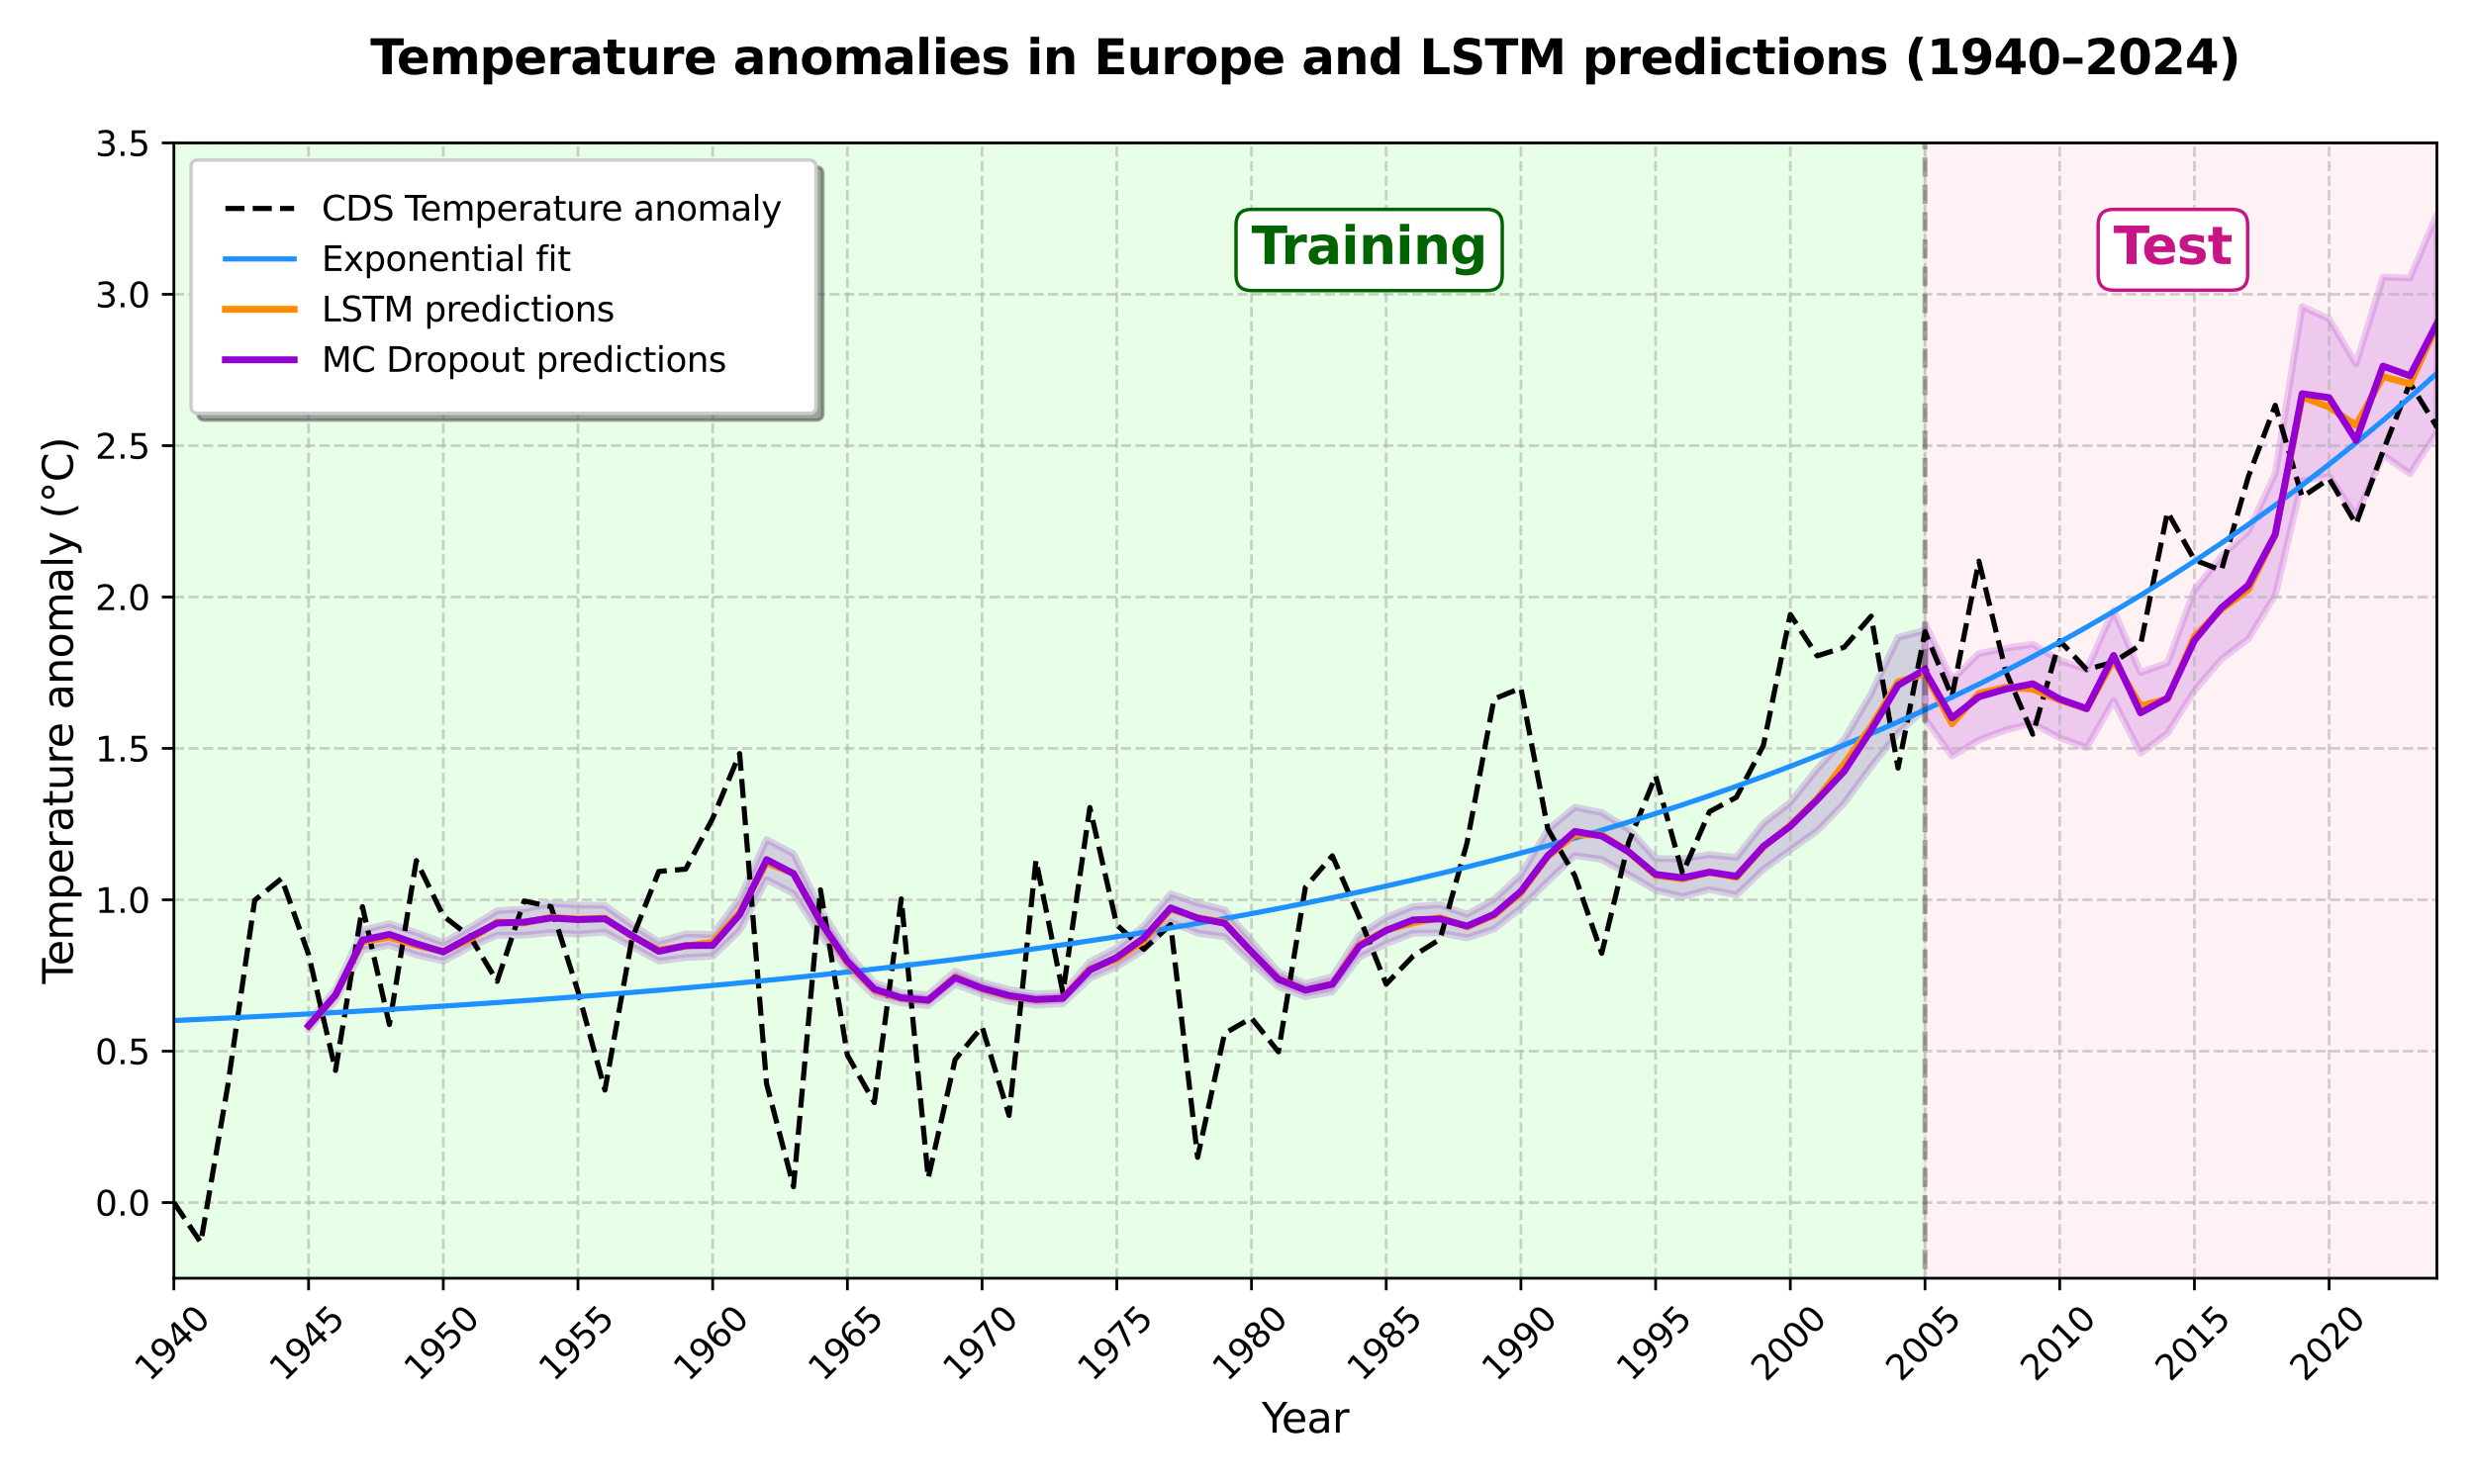 <?xml version="1.0" encoding="utf-8" standalone="no"?>
<!DOCTYPE svg PUBLIC "-//W3C//DTD SVG 1.1//EN"
  "http://www.w3.org/Graphics/SVG/1.1/DTD/svg11.dtd">
<svg xmlns:xlink="http://www.w3.org/1999/xlink" width="720pt" height="432pt" viewBox="0 0 720 432" xmlns="http://www.w3.org/2000/svg" version="1.1">
 <defs>
  <style type="text/css">*{stroke-linejoin: round; stroke-linecap: butt}</style>
 </defs>
 <g id="figure_1">
  <g id="patch_1">
   <path d="M 0 432 
L 720 432 
L 720 0 
L 0 0 
z
" style="fill: #ffffff"/>
  </g>
  <g id="axes_1">
   <g id="patch_2">
    <path d="M 50.6 372.102 
L 709.2 372.102 
L 709.2 41.6 
L 50.6 41.6 
z
" style="fill: #ffffff"/>
   </g>
   <g id="FillBetweenPolyCollection_1">
    <defs>
     <path id="md7619ad7d3" d="M 89.802 -132.282 
L 89.802 -134.523 
L 97.643 -144.062 
L 105.483 -161.206 
L 113.324 -163.127 
L 121.164 -160.526 
L 129.005 -157.581 
L 136.845 -162.043 
L 144.686 -166.857 
L 152.526 -167.372 
L 160.367 -169.019 
L 168.207 -168.536 
L 176.048 -168.419 
L 183.888 -162.8 
L 191.729 -157.879 
L 199.569 -160.175 
L 207.41 -159.953 
L 215.25 -170.365 
L 223.09 -187.601 
L 230.931 -183.487 
L 238.771 -167.48 
L 246.612 -154.634 
L 254.452 -145.968 
L 262.293 -142.995 
L 270.133 -142.45 
L 277.974 -149.316 
L 285.814 -146.082 
L 293.655 -143.945 
L 301.495 -142.664 
L 309.336 -142.999 
L 317.176 -151.999 
L 325.017 -156.068 
L 332.857 -162.423 
L 340.698 -171.78 
L 348.538 -169.084 
L 356.379 -167.16 
L 364.219 -158.121 
L 372.06 -149.042 
L 379.9 -145.667 
L 387.74 -147.652 
L 395.581 -159.802 
L 403.421 -164.975 
L 411.262 -168.091 
L 419.102 -168.591 
L 426.943 -165.837 
L 434.783 -170.142 
L 442.624 -177.388 
L 450.464 -190.443 
L 458.305 -197.01 
L 466.145 -195.433 
L 473.986 -190.623 
L 481.826 -182.109 
L 489.667 -181.926 
L 497.507 -183.172 
L 505.348 -182.389 
L 513.188 -192.316 
L 521.029 -198.399 
L 528.869 -208.185 
L 536.71 -216.751 
L 544.55 -230.089 
L 552.39 -246.467 
L 560.231 -248.532 
L 560.231 -225.811 
L 560.231 -225.811 
L 552.39 -218.562 
L 544.55 -208.83 
L 536.71 -198.213 
L 528.869 -190.154 
L 521.029 -184.58 
L 513.188 -178.94 
L 505.348 -171.477 
L 497.507 -173.058 
L 489.667 -171.019 
L 481.826 -172.827 
L 473.986 -177.443 
L 466.145 -181.836 
L 458.305 -182.941 
L 450.464 -175.443 
L 442.624 -167.69 
L 434.783 -161.53 
L 426.943 -158.999 
L 419.102 -160.409 
L 411.262 -160.336 
L 403.421 -157.339 
L 395.581 -153.288 
L 387.74 -143.293 
L 379.9 -141.877 
L 372.06 -144.78 
L 364.219 -151.742 
L 356.379 -159.319 
L 348.538 -160.361 
L 340.698 -163.646 
L 332.857 -155.435 
L 325.017 -150.579 
L 317.176 -147.233 
L 309.336 -139.79 
L 301.495 -139.409 
L 293.655 -140.437 
L 285.814 -142.571 
L 277.974 -145.424 
L 270.133 -139.25 
L 262.293 -140.067 
L 254.452 -142.128 
L 246.612 -149.671 
L 238.771 -159.864 
L 230.931 -171.878 
L 223.09 -175.928 
L 215.25 -161.09 
L 207.41 -153.627 
L 199.569 -153.276 
L 191.729 -152.246 
L 183.888 -156.504 
L 176.048 -160.662 
L 168.207 -160.067 
L 160.367 -160.526 
L 152.526 -159.758 
L 144.686 -159.737 
L 136.845 -156.43 
L 129.005 -152.227 
L 121.164 -154.026 
L 113.324 -156.852 
L 105.483 -155.438 
L 97.643 -140.658 
L 89.802 -132.282 
z
" style="stroke: #9400d3; stroke-opacity: 0.2; stroke-width: 2"/>
    </defs>
    <g clip-path="url(#p11903aced5)">
     <use xlink:href="#md7619ad7d3" x="0" y="432" style="fill: #9400d3; fill-opacity: 0.2; stroke: #9400d3; stroke-opacity: 0.2; stroke-width: 2"/>
    </g>
   </g>
   <g id="FillBetweenPolyCollection_2">
    <defs>
     <path id="m2f91f7972c" d="M 560.231 -222.751 
L 560.231 -250.474 
L 568.071 -234.079 
L 575.912 -241.723 
L 583.752 -243.311 
L 591.593 -244.454 
L 599.433 -239.813 
L 607.274 -237.059 
L 615.114 -254.34 
L 622.955 -236.246 
L 630.795 -238.983 
L 638.636 -260.187 
L 646.476 -270.037 
L 654.317 -277.311 
L 662.157 -294.108 
L 669.998 -342.763 
L 677.838 -339.142 
L 685.679 -326 
L 693.519 -351.335 
L 701.36 -351.081 
L 709.2 -369.519 
L 709.2 -306.128 
L 709.2 -306.128 
L 701.36 -294.138 
L 693.519 -299.538 
L 685.679 -281.586 
L 677.838 -293.332 
L 669.998 -292.017 
L 662.157 -258.797 
L 654.317 -246.026 
L 646.476 -240.107 
L 638.636 -230.945 
L 630.795 -218.58 
L 622.955 -212.709 
L 615.114 -228.012 
L 607.274 -214.364 
L 599.433 -217.195 
L 591.593 -221.448 
L 583.752 -219.503 
L 575.912 -216.587 
L 568.071 -211.916 
L 560.231 -222.751 
z
" style="stroke: #9400d3; stroke-opacity: 0.2; stroke-width: 2"/>
    </defs>
    <g clip-path="url(#p11903aced5)">
     <use xlink:href="#m2f91f7972c" x="0" y="432" style="fill: #9400d3; fill-opacity: 0.2; stroke: #9400d3; stroke-opacity: 0.2; stroke-width: 2"/>
    </g>
   </g>
   <g id="patch_3">
    <path d="M 50.6 372.102 
L 560.231 372.102 
L 560.231 41.6 
L 50.6 41.6 
z
" clip-path="url(#p11903aced5)" style="fill: #00ff00; opacity: 0.1; stroke: #00ff00; stroke-linejoin: miter"/>
   </g>
   <g id="patch_4">
    <path d="M 560.231 372.102 
L 709.2 372.102 
L 709.2 41.6 
L 560.231 41.6 
z
" clip-path="url(#p11903aced5)" style="fill: #ffc0cb; opacity: 0.2; stroke: #ffc0cb; stroke-linejoin: miter"/>
   </g>
   <g id="matplotlib.axis_1">
    <g id="xtick_1">
     <g id="line2d_1">
      <path d="M 50.6 372.102 
L 50.6 41.6 
" clip-path="url(#p11903aced5)" style="fill: none; stroke-dasharray: 2.96,1.28; stroke-dashoffset: 0; stroke: #b0b0b0; stroke-opacity: 0.6; stroke-width: 0.8"/>
     </g>
     <g id="line2d_2">
      <defs>
       <path id="mec8a3b2fe6" d="M 0 0 
L 0 3.5 
" style="stroke: #000000; stroke-width: 0.8"/>
      </defs>
      <g>
       <use xlink:href="#mec8a3b2fe6" x="50.6" y="372.102" style="stroke: #000000; stroke-width: 0.8"/>
      </g>
     </g>
     <g id="text_1">
      <!-- 1940 -->
      <g transform="translate(43.553 402.471) rotate(-45) scale(0.1 -0.1)">
       <defs>
        <path id="DejaVuSans-31" d="M 794 531 
L 1825 531 
L 1825 4091 
L 703 3866 
L 703 4441 
L 1819 4666 
L 2450 4666 
L 2450 531 
L 3481 531 
L 3481 0 
L 794 0 
L 794 531 
z
" transform="scale(0.016)"/>
        <path id="DejaVuSans-39" d="M 703 97 
L 703 672 
Q 941 559 1184 500 
Q 1428 441 1663 441 
Q 2288 441 2617 861 
Q 2947 1281 2994 2138 
Q 2813 1869 2534 1725 
Q 2256 1581 1919 1581 
Q 1219 1581 811 2004 
Q 403 2428 403 3163 
Q 403 3881 828 4315 
Q 1253 4750 1959 4750 
Q 2769 4750 3195 4129 
Q 3622 3509 3622 2328 
Q 3622 1225 3098 567 
Q 2575 -91 1691 -91 
Q 1453 -91 1209 -44 
Q 966 3 703 97 
z
M 1959 2075 
Q 2384 2075 2632 2365 
Q 2881 2656 2881 3163 
Q 2881 3666 2632 3958 
Q 2384 4250 1959 4250 
Q 1534 4250 1286 3958 
Q 1038 3666 1038 3163 
Q 1038 2656 1286 2365 
Q 1534 2075 1959 2075 
z
" transform="scale(0.016)"/>
        <path id="DejaVuSans-34" d="M 2419 4116 
L 825 1625 
L 2419 1625 
L 2419 4116 
z
M 2253 4666 
L 3047 4666 
L 3047 1625 
L 3713 1625 
L 3713 1100 
L 3047 1100 
L 3047 0 
L 2419 0 
L 2419 1100 
L 313 1100 
L 313 1709 
L 2253 4666 
z
" transform="scale(0.016)"/>
        <path id="DejaVuSans-30" d="M 2034 4250 
Q 1547 4250 1301 3770 
Q 1056 3291 1056 2328 
Q 1056 1369 1301 889 
Q 1547 409 2034 409 
Q 2525 409 2770 889 
Q 3016 1369 3016 2328 
Q 3016 3291 2770 3770 
Q 2525 4250 2034 4250 
z
M 2034 4750 
Q 2819 4750 3233 4129 
Q 3647 3509 3647 2328 
Q 3647 1150 3233 529 
Q 2819 -91 2034 -91 
Q 1250 -91 836 529 
Q 422 1150 422 2328 
Q 422 3509 836 4129 
Q 1250 4750 2034 4750 
z
" transform="scale(0.016)"/>
       </defs>
       <use xlink:href="#DejaVuSans-31"/>
       <use xlink:href="#DejaVuSans-39" transform="translate(63.623 0)"/>
       <use xlink:href="#DejaVuSans-34" transform="translate(127.246 0)"/>
       <use xlink:href="#DejaVuSans-30" transform="translate(190.869 0)"/>
      </g>
     </g>
    </g>
    <g id="xtick_2">
     <g id="line2d_3">
      <path d="M 89.802 372.102 
L 89.802 41.6 
" clip-path="url(#p11903aced5)" style="fill: none; stroke-dasharray: 2.96,1.28; stroke-dashoffset: 0; stroke: #b0b0b0; stroke-opacity: 0.6; stroke-width: 0.8"/>
     </g>
     <g id="line2d_4">
      <g>
       <use xlink:href="#mec8a3b2fe6" x="89.802" y="372.102" style="stroke: #000000; stroke-width: 0.8"/>
      </g>
     </g>
     <g id="text_2">
      <!-- 1945 -->
      <g transform="translate(82.756 402.471) rotate(-45) scale(0.1 -0.1)">
       <defs>
        <path id="DejaVuSans-35" d="M 691 4666 
L 3169 4666 
L 3169 4134 
L 1269 4134 
L 1269 2991 
Q 1406 3038 1543 3061 
Q 1681 3084 1819 3084 
Q 2600 3084 3056 2656 
Q 3513 2228 3513 1497 
Q 3513 744 3044 326 
Q 2575 -91 1722 -91 
Q 1428 -91 1123 -41 
Q 819 9 494 109 
L 494 744 
Q 775 591 1075 516 
Q 1375 441 1709 441 
Q 2250 441 2565 725 
Q 2881 1009 2881 1497 
Q 2881 1984 2565 2268 
Q 2250 2553 1709 2553 
Q 1456 2553 1204 2497 
Q 953 2441 691 2322 
L 691 4666 
z
" transform="scale(0.016)"/>
       </defs>
       <use xlink:href="#DejaVuSans-31"/>
       <use xlink:href="#DejaVuSans-39" transform="translate(63.623 0)"/>
       <use xlink:href="#DejaVuSans-34" transform="translate(127.246 0)"/>
       <use xlink:href="#DejaVuSans-35" transform="translate(190.869 0)"/>
      </g>
     </g>
    </g>
    <g id="xtick_3">
     <g id="line2d_5">
      <path d="M 129.005 372.102 
L 129.005 41.6 
" clip-path="url(#p11903aced5)" style="fill: none; stroke-dasharray: 2.96,1.28; stroke-dashoffset: 0; stroke: #b0b0b0; stroke-opacity: 0.6; stroke-width: 0.8"/>
     </g>
     <g id="line2d_6">
      <g>
       <use xlink:href="#mec8a3b2fe6" x="129.005" y="372.102" style="stroke: #000000; stroke-width: 0.8"/>
      </g>
     </g>
     <g id="text_3">
      <!-- 1950 -->
      <g transform="translate(121.958 402.471) rotate(-45) scale(0.1 -0.1)">
       <use xlink:href="#DejaVuSans-31"/>
       <use xlink:href="#DejaVuSans-39" transform="translate(63.623 0)"/>
       <use xlink:href="#DejaVuSans-35" transform="translate(127.246 0)"/>
       <use xlink:href="#DejaVuSans-30" transform="translate(190.869 0)"/>
      </g>
     </g>
    </g>
    <g id="xtick_4">
     <g id="line2d_7">
      <path d="M 168.207 372.102 
L 168.207 41.6 
" clip-path="url(#p11903aced5)" style="fill: none; stroke-dasharray: 2.96,1.28; stroke-dashoffset: 0; stroke: #b0b0b0; stroke-opacity: 0.6; stroke-width: 0.8"/>
     </g>
     <g id="line2d_8">
      <g>
       <use xlink:href="#mec8a3b2fe6" x="168.207" y="372.102" style="stroke: #000000; stroke-width: 0.8"/>
      </g>
     </g>
     <g id="text_4">
      <!-- 1955 -->
      <g transform="translate(161.16 402.471) rotate(-45) scale(0.1 -0.1)">
       <use xlink:href="#DejaVuSans-31"/>
       <use xlink:href="#DejaVuSans-39" transform="translate(63.623 0)"/>
       <use xlink:href="#DejaVuSans-35" transform="translate(127.246 0)"/>
       <use xlink:href="#DejaVuSans-35" transform="translate(190.869 0)"/>
      </g>
     </g>
    </g>
    <g id="xtick_5">
     <g id="line2d_9">
      <path d="M 207.41 372.102 
L 207.41 41.6 
" clip-path="url(#p11903aced5)" style="fill: none; stroke-dasharray: 2.96,1.28; stroke-dashoffset: 0; stroke: #b0b0b0; stroke-opacity: 0.6; stroke-width: 0.8"/>
     </g>
     <g id="line2d_10">
      <g>
       <use xlink:href="#mec8a3b2fe6" x="207.41" y="372.102" style="stroke: #000000; stroke-width: 0.8"/>
      </g>
     </g>
     <g id="text_5">
      <!-- 1960 -->
      <g transform="translate(200.363 402.471) rotate(-45) scale(0.1 -0.1)">
       <defs>
        <path id="DejaVuSans-36" d="M 2113 2584 
Q 1688 2584 1439 2293 
Q 1191 2003 1191 1497 
Q 1191 994 1439 701 
Q 1688 409 2113 409 
Q 2538 409 2786 701 
Q 3034 994 3034 1497 
Q 3034 2003 2786 2293 
Q 2538 2584 2113 2584 
z
M 3366 4563 
L 3366 3988 
Q 3128 4100 2886 4159 
Q 2644 4219 2406 4219 
Q 1781 4219 1451 3797 
Q 1122 3375 1075 2522 
Q 1259 2794 1537 2939 
Q 1816 3084 2150 3084 
Q 2853 3084 3261 2657 
Q 3669 2231 3669 1497 
Q 3669 778 3244 343 
Q 2819 -91 2113 -91 
Q 1303 -91 875 529 
Q 447 1150 447 2328 
Q 447 3434 972 4092 
Q 1497 4750 2381 4750 
Q 2619 4750 2861 4703 
Q 3103 4656 3366 4563 
z
" transform="scale(0.016)"/>
       </defs>
       <use xlink:href="#DejaVuSans-31"/>
       <use xlink:href="#DejaVuSans-39" transform="translate(63.623 0)"/>
       <use xlink:href="#DejaVuSans-36" transform="translate(127.246 0)"/>
       <use xlink:href="#DejaVuSans-30" transform="translate(190.869 0)"/>
      </g>
     </g>
    </g>
    <g id="xtick_6">
     <g id="line2d_11">
      <path d="M 246.612 372.102 
L 246.612 41.6 
" clip-path="url(#p11903aced5)" style="fill: none; stroke-dasharray: 2.96,1.28; stroke-dashoffset: 0; stroke: #b0b0b0; stroke-opacity: 0.6; stroke-width: 0.8"/>
     </g>
     <g id="line2d_12">
      <g>
       <use xlink:href="#mec8a3b2fe6" x="246.612" y="372.102" style="stroke: #000000; stroke-width: 0.8"/>
      </g>
     </g>
     <g id="text_6">
      <!-- 1965 -->
      <g transform="translate(239.565 402.471) rotate(-45) scale(0.1 -0.1)">
       <use xlink:href="#DejaVuSans-31"/>
       <use xlink:href="#DejaVuSans-39" transform="translate(63.623 0)"/>
       <use xlink:href="#DejaVuSans-36" transform="translate(127.246 0)"/>
       <use xlink:href="#DejaVuSans-35" transform="translate(190.869 0)"/>
      </g>
     </g>
    </g>
    <g id="xtick_7">
     <g id="line2d_13">
      <path d="M 285.814 372.102 
L 285.814 41.6 
" clip-path="url(#p11903aced5)" style="fill: none; stroke-dasharray: 2.96,1.28; stroke-dashoffset: 0; stroke: #b0b0b0; stroke-opacity: 0.6; stroke-width: 0.8"/>
     </g>
     <g id="line2d_14">
      <g>
       <use xlink:href="#mec8a3b2fe6" x="285.814" y="372.102" style="stroke: #000000; stroke-width: 0.8"/>
      </g>
     </g>
     <g id="text_7">
      <!-- 1970 -->
      <g transform="translate(278.768 402.471) rotate(-45) scale(0.1 -0.1)">
       <defs>
        <path id="DejaVuSans-37" d="M 525 4666 
L 3525 4666 
L 3525 4397 
L 1831 0 
L 1172 0 
L 2766 4134 
L 525 4134 
L 525 4666 
z
" transform="scale(0.016)"/>
       </defs>
       <use xlink:href="#DejaVuSans-31"/>
       <use xlink:href="#DejaVuSans-39" transform="translate(63.623 0)"/>
       <use xlink:href="#DejaVuSans-37" transform="translate(127.246 0)"/>
       <use xlink:href="#DejaVuSans-30" transform="translate(190.869 0)"/>
      </g>
     </g>
    </g>
    <g id="xtick_8">
     <g id="line2d_15">
      <path d="M 325.017 372.102 
L 325.017 41.6 
" clip-path="url(#p11903aced5)" style="fill: none; stroke-dasharray: 2.96,1.28; stroke-dashoffset: 0; stroke: #b0b0b0; stroke-opacity: 0.6; stroke-width: 0.8"/>
     </g>
     <g id="line2d_16">
      <g>
       <use xlink:href="#mec8a3b2fe6" x="325.017" y="372.102" style="stroke: #000000; stroke-width: 0.8"/>
      </g>
     </g>
     <g id="text_8">
      <!-- 1975 -->
      <g transform="translate(317.97 402.471) rotate(-45) scale(0.1 -0.1)">
       <use xlink:href="#DejaVuSans-31"/>
       <use xlink:href="#DejaVuSans-39" transform="translate(63.623 0)"/>
       <use xlink:href="#DejaVuSans-37" transform="translate(127.246 0)"/>
       <use xlink:href="#DejaVuSans-35" transform="translate(190.869 0)"/>
      </g>
     </g>
    </g>
    <g id="xtick_9">
     <g id="line2d_17">
      <path d="M 364.219 372.102 
L 364.219 41.6 
" clip-path="url(#p11903aced5)" style="fill: none; stroke-dasharray: 2.96,1.28; stroke-dashoffset: 0; stroke: #b0b0b0; stroke-opacity: 0.6; stroke-width: 0.8"/>
     </g>
     <g id="line2d_18">
      <g>
       <use xlink:href="#mec8a3b2fe6" x="364.219" y="372.102" style="stroke: #000000; stroke-width: 0.8"/>
      </g>
     </g>
     <g id="text_9">
      <!-- 1980 -->
      <g transform="translate(357.172 402.471) rotate(-45) scale(0.1 -0.1)">
       <defs>
        <path id="DejaVuSans-38" d="M 2034 2216 
Q 1584 2216 1326 1975 
Q 1069 1734 1069 1313 
Q 1069 891 1326 650 
Q 1584 409 2034 409 
Q 2484 409 2743 651 
Q 3003 894 3003 1313 
Q 3003 1734 2745 1975 
Q 2488 2216 2034 2216 
z
M 1403 2484 
Q 997 2584 770 2862 
Q 544 3141 544 3541 
Q 544 4100 942 4425 
Q 1341 4750 2034 4750 
Q 2731 4750 3128 4425 
Q 3525 4100 3525 3541 
Q 3525 3141 3298 2862 
Q 3072 2584 2669 2484 
Q 3125 2378 3379 2068 
Q 3634 1759 3634 1313 
Q 3634 634 3220 271 
Q 2806 -91 2034 -91 
Q 1263 -91 848 271 
Q 434 634 434 1313 
Q 434 1759 690 2068 
Q 947 2378 1403 2484 
z
M 1172 3481 
Q 1172 3119 1398 2916 
Q 1625 2713 2034 2713 
Q 2441 2713 2670 2916 
Q 2900 3119 2900 3481 
Q 2900 3844 2670 4047 
Q 2441 4250 2034 4250 
Q 1625 4250 1398 4047 
Q 1172 3844 1172 3481 
z
" transform="scale(0.016)"/>
       </defs>
       <use xlink:href="#DejaVuSans-31"/>
       <use xlink:href="#DejaVuSans-39" transform="translate(63.623 0)"/>
       <use xlink:href="#DejaVuSans-38" transform="translate(127.246 0)"/>
       <use xlink:href="#DejaVuSans-30" transform="translate(190.869 0)"/>
      </g>
     </g>
    </g>
    <g id="xtick_10">
     <g id="line2d_19">
      <path d="M 403.421 372.102 
L 403.421 41.6 
" clip-path="url(#p11903aced5)" style="fill: none; stroke-dasharray: 2.96,1.28; stroke-dashoffset: 0; stroke: #b0b0b0; stroke-opacity: 0.6; stroke-width: 0.8"/>
     </g>
     <g id="line2d_20">
      <g>
       <use xlink:href="#mec8a3b2fe6" x="403.421" y="372.102" style="stroke: #000000; stroke-width: 0.8"/>
      </g>
     </g>
     <g id="text_10">
      <!-- 1985 -->
      <g transform="translate(396.375 402.471) rotate(-45) scale(0.1 -0.1)">
       <use xlink:href="#DejaVuSans-31"/>
       <use xlink:href="#DejaVuSans-39" transform="translate(63.623 0)"/>
       <use xlink:href="#DejaVuSans-38" transform="translate(127.246 0)"/>
       <use xlink:href="#DejaVuSans-35" transform="translate(190.869 0)"/>
      </g>
     </g>
    </g>
    <g id="xtick_11">
     <g id="line2d_21">
      <path d="M 442.624 372.102 
L 442.624 41.6 
" clip-path="url(#p11903aced5)" style="fill: none; stroke-dasharray: 2.96,1.28; stroke-dashoffset: 0; stroke: #b0b0b0; stroke-opacity: 0.6; stroke-width: 0.8"/>
     </g>
     <g id="line2d_22">
      <g>
       <use xlink:href="#mec8a3b2fe6" x="442.624" y="372.102" style="stroke: #000000; stroke-width: 0.8"/>
      </g>
     </g>
     <g id="text_11">
      <!-- 1990 -->
      <g transform="translate(435.577 402.471) rotate(-45) scale(0.1 -0.1)">
       <use xlink:href="#DejaVuSans-31"/>
       <use xlink:href="#DejaVuSans-39" transform="translate(63.623 0)"/>
       <use xlink:href="#DejaVuSans-39" transform="translate(127.246 0)"/>
       <use xlink:href="#DejaVuSans-30" transform="translate(190.869 0)"/>
      </g>
     </g>
    </g>
    <g id="xtick_12">
     <g id="line2d_23">
      <path d="M 481.826 372.102 
L 481.826 41.6 
" clip-path="url(#p11903aced5)" style="fill: none; stroke-dasharray: 2.96,1.28; stroke-dashoffset: 0; stroke: #b0b0b0; stroke-opacity: 0.6; stroke-width: 0.8"/>
     </g>
     <g id="line2d_24">
      <g>
       <use xlink:href="#mec8a3b2fe6" x="481.826" y="372.102" style="stroke: #000000; stroke-width: 0.8"/>
      </g>
     </g>
     <g id="text_12">
      <!-- 1995 -->
      <g transform="translate(474.779 402.471) rotate(-45) scale(0.1 -0.1)">
       <use xlink:href="#DejaVuSans-31"/>
       <use xlink:href="#DejaVuSans-39" transform="translate(63.623 0)"/>
       <use xlink:href="#DejaVuSans-39" transform="translate(127.246 0)"/>
       <use xlink:href="#DejaVuSans-35" transform="translate(190.869 0)"/>
      </g>
     </g>
    </g>
    <g id="xtick_13">
     <g id="line2d_25">
      <path d="M 521.029 372.102 
L 521.029 41.6 
" clip-path="url(#p11903aced5)" style="fill: none; stroke-dasharray: 2.96,1.28; stroke-dashoffset: 0; stroke: #b0b0b0; stroke-opacity: 0.6; stroke-width: 0.8"/>
     </g>
     <g id="line2d_26">
      <g>
       <use xlink:href="#mec8a3b2fe6" x="521.029" y="372.102" style="stroke: #000000; stroke-width: 0.8"/>
      </g>
     </g>
     <g id="text_13">
      <!-- 2000 -->
      <g transform="translate(513.982 402.471) rotate(-45) scale(0.1 -0.1)">
       <defs>
        <path id="DejaVuSans-32" d="M 1228 531 
L 3431 531 
L 3431 0 
L 469 0 
L 469 531 
Q 828 903 1448 1529 
Q 2069 2156 2228 2338 
Q 2531 2678 2651 2914 
Q 2772 3150 2772 3378 
Q 2772 3750 2511 3984 
Q 2250 4219 1831 4219 
Q 1534 4219 1204 4116 
Q 875 4013 500 3803 
L 500 4441 
Q 881 4594 1212 4672 
Q 1544 4750 1819 4750 
Q 2544 4750 2975 4387 
Q 3406 4025 3406 3419 
Q 3406 3131 3298 2873 
Q 3191 2616 2906 2266 
Q 2828 2175 2409 1742 
Q 1991 1309 1228 531 
z
" transform="scale(0.016)"/>
       </defs>
       <use xlink:href="#DejaVuSans-32"/>
       <use xlink:href="#DejaVuSans-30" transform="translate(63.623 0)"/>
       <use xlink:href="#DejaVuSans-30" transform="translate(127.246 0)"/>
       <use xlink:href="#DejaVuSans-30" transform="translate(190.869 0)"/>
      </g>
     </g>
    </g>
    <g id="xtick_14">
     <g id="line2d_27">
      <path d="M 560.231 372.102 
L 560.231 41.6 
" clip-path="url(#p11903aced5)" style="fill: none; stroke-dasharray: 2.96,1.28; stroke-dashoffset: 0; stroke: #b0b0b0; stroke-opacity: 0.6; stroke-width: 0.8"/>
     </g>
     <g id="line2d_28">
      <g>
       <use xlink:href="#mec8a3b2fe6" x="560.231" y="372.102" style="stroke: #000000; stroke-width: 0.8"/>
      </g>
     </g>
     <g id="text_14">
      <!-- 2005 -->
      <g transform="translate(553.184 402.471) rotate(-45) scale(0.1 -0.1)">
       <use xlink:href="#DejaVuSans-32"/>
       <use xlink:href="#DejaVuSans-30" transform="translate(63.623 0)"/>
       <use xlink:href="#DejaVuSans-30" transform="translate(127.246 0)"/>
       <use xlink:href="#DejaVuSans-35" transform="translate(190.869 0)"/>
      </g>
     </g>
    </g>
    <g id="xtick_15">
     <g id="line2d_29">
      <path d="M 599.433 372.102 
L 599.433 41.6 
" clip-path="url(#p11903aced5)" style="fill: none; stroke-dasharray: 2.96,1.28; stroke-dashoffset: 0; stroke: #b0b0b0; stroke-opacity: 0.6; stroke-width: 0.8"/>
     </g>
     <g id="line2d_30">
      <g>
       <use xlink:href="#mec8a3b2fe6" x="599.433" y="372.102" style="stroke: #000000; stroke-width: 0.8"/>
      </g>
     </g>
     <g id="text_15">
      <!-- 2010 -->
      <g transform="translate(592.387 402.471) rotate(-45) scale(0.1 -0.1)">
       <use xlink:href="#DejaVuSans-32"/>
       <use xlink:href="#DejaVuSans-30" transform="translate(63.623 0)"/>
       <use xlink:href="#DejaVuSans-31" transform="translate(127.246 0)"/>
       <use xlink:href="#DejaVuSans-30" transform="translate(190.869 0)"/>
      </g>
     </g>
    </g>
    <g id="xtick_16">
     <g id="line2d_31">
      <path d="M 638.636 372.102 
L 638.636 41.6 
" clip-path="url(#p11903aced5)" style="fill: none; stroke-dasharray: 2.96,1.28; stroke-dashoffset: 0; stroke: #b0b0b0; stroke-opacity: 0.6; stroke-width: 0.8"/>
     </g>
     <g id="line2d_32">
      <g>
       <use xlink:href="#mec8a3b2fe6" x="638.636" y="372.102" style="stroke: #000000; stroke-width: 0.8"/>
      </g>
     </g>
     <g id="text_16">
      <!-- 2015 -->
      <g transform="translate(631.589 402.471) rotate(-45) scale(0.1 -0.1)">
       <use xlink:href="#DejaVuSans-32"/>
       <use xlink:href="#DejaVuSans-30" transform="translate(63.623 0)"/>
       <use xlink:href="#DejaVuSans-31" transform="translate(127.246 0)"/>
       <use xlink:href="#DejaVuSans-35" transform="translate(190.869 0)"/>
      </g>
     </g>
    </g>
    <g id="xtick_17">
     <g id="line2d_33">
      <path d="M 677.838 372.102 
L 677.838 41.6 
" clip-path="url(#p11903aced5)" style="fill: none; stroke-dasharray: 2.96,1.28; stroke-dashoffset: 0; stroke: #b0b0b0; stroke-opacity: 0.6; stroke-width: 0.8"/>
     </g>
     <g id="line2d_34">
      <g>
       <use xlink:href="#mec8a3b2fe6" x="677.838" y="372.102" style="stroke: #000000; stroke-width: 0.8"/>
      </g>
     </g>
     <g id="text_17">
      <!-- 2020 -->
      <g transform="translate(670.791 402.471) rotate(-45) scale(0.1 -0.1)">
       <use xlink:href="#DejaVuSans-32"/>
       <use xlink:href="#DejaVuSans-30" transform="translate(63.623 0)"/>
       <use xlink:href="#DejaVuSans-32" transform="translate(127.246 0)"/>
       <use xlink:href="#DejaVuSans-30" transform="translate(190.869 0)"/>
      </g>
     </g>
    </g>
    <g id="text_18">
     <!-- Year -->
     <g transform="translate(367.195 417.06) scale(0.12 -0.12)">
      <defs>
       <path id="DejaVuSans-59" d="M -13 4666 
L 666 4666 
L 1959 2747 
L 3244 4666 
L 3922 4666 
L 2272 2222 
L 2272 0 
L 1638 0 
L 1638 2222 
L -13 4666 
z
" transform="scale(0.016)"/>
       <path id="DejaVuSans-65" d="M 3597 1894 
L 3597 1613 
L 953 1613 
Q 991 1019 1311 708 
Q 1631 397 2203 397 
Q 2534 397 2845 478 
Q 3156 559 3463 722 
L 3463 178 
Q 3153 47 2828 -22 
Q 2503 -91 2169 -91 
Q 1331 -91 842 396 
Q 353 884 353 1716 
Q 353 2575 817 3079 
Q 1281 3584 2069 3584 
Q 2775 3584 3186 3129 
Q 3597 2675 3597 1894 
z
M 3022 2063 
Q 3016 2534 2758 2815 
Q 2500 3097 2075 3097 
Q 1594 3097 1305 2825 
Q 1016 2553 972 2059 
L 3022 2063 
z
" transform="scale(0.016)"/>
       <path id="DejaVuSans-61" d="M 2194 1759 
Q 1497 1759 1228 1600 
Q 959 1441 959 1056 
Q 959 750 1161 570 
Q 1363 391 1709 391 
Q 2188 391 2477 730 
Q 2766 1069 2766 1631 
L 2766 1759 
L 2194 1759 
z
M 3341 1997 
L 3341 0 
L 2766 0 
L 2766 531 
Q 2569 213 2275 61 
Q 1981 -91 1556 -91 
Q 1019 -91 701 211 
Q 384 513 384 1019 
Q 384 1609 779 1909 
Q 1175 2209 1959 2209 
L 2766 2209 
L 2766 2266 
Q 2766 2663 2505 2880 
Q 2244 3097 1772 3097 
Q 1472 3097 1187 3025 
Q 903 2953 641 2809 
L 641 3341 
Q 956 3463 1253 3523 
Q 1550 3584 1831 3584 
Q 2591 3584 2966 3190 
Q 3341 2797 3341 1997 
z
" transform="scale(0.016)"/>
       <path id="DejaVuSans-72" d="M 2631 2963 
Q 2534 3019 2420 3045 
Q 2306 3072 2169 3072 
Q 1681 3072 1420 2755 
Q 1159 2438 1159 1844 
L 1159 0 
L 581 0 
L 581 3500 
L 1159 3500 
L 1159 2956 
Q 1341 3275 1631 3429 
Q 1922 3584 2338 3584 
Q 2397 3584 2469 3576 
Q 2541 3569 2628 3553 
L 2631 2963 
z
" transform="scale(0.016)"/>
      </defs>
      <use xlink:href="#DejaVuSans-59"/>
      <use xlink:href="#DejaVuSans-65" transform="translate(47.834 0)"/>
      <use xlink:href="#DejaVuSans-61" transform="translate(109.357 0)"/>
      <use xlink:href="#DejaVuSans-72" transform="translate(170.637 0)"/>
     </g>
    </g>
   </g>
   <g id="matplotlib.axis_2">
    <g id="ytick_1">
     <g id="line2d_35">
      <path d="M 50.6 350.069 
L 709.2 350.069 
" clip-path="url(#p11903aced5)" style="fill: none; stroke-dasharray: 2.96,1.28; stroke-dashoffset: 0; stroke: #b0b0b0; stroke-opacity: 0.6; stroke-width: 0.8"/>
     </g>
     <g id="line2d_36">
      <defs>
       <path id="m0123b64595" d="M 0 0 
L -3.5 0 
" style="stroke: #000000; stroke-width: 0.8"/>
      </defs>
      <g>
       <use xlink:href="#m0123b64595" x="50.6" y="350.069" style="stroke: #000000; stroke-width: 0.8"/>
      </g>
     </g>
     <g id="text_19">
      <!-- 0.0 -->
      <g transform="translate(27.697 353.868) scale(0.1 -0.1)">
       <defs>
        <path id="DejaVuSans-2e" d="M 684 794 
L 1344 794 
L 1344 0 
L 684 0 
L 684 794 
z
" transform="scale(0.016)"/>
       </defs>
       <use xlink:href="#DejaVuSans-30"/>
       <use xlink:href="#DejaVuSans-2e" transform="translate(63.623 0)"/>
       <use xlink:href="#DejaVuSans-30" transform="translate(95.41 0)"/>
      </g>
     </g>
    </g>
    <g id="ytick_2">
     <g id="line2d_37">
      <path d="M 50.6 306.002 
L 709.2 306.002 
" clip-path="url(#p11903aced5)" style="fill: none; stroke-dasharray: 2.96,1.28; stroke-dashoffset: 0; stroke: #b0b0b0; stroke-opacity: 0.6; stroke-width: 0.8"/>
     </g>
     <g id="line2d_38">
      <g>
       <use xlink:href="#m0123b64595" x="50.6" y="306.002" style="stroke: #000000; stroke-width: 0.8"/>
      </g>
     </g>
     <g id="text_20">
      <!-- 0.5 -->
      <g transform="translate(27.697 309.801) scale(0.1 -0.1)">
       <use xlink:href="#DejaVuSans-30"/>
       <use xlink:href="#DejaVuSans-2e" transform="translate(63.623 0)"/>
       <use xlink:href="#DejaVuSans-35" transform="translate(95.41 0)"/>
      </g>
     </g>
    </g>
    <g id="ytick_3">
     <g id="line2d_39">
      <path d="M 50.6 261.935 
L 709.2 261.935 
" clip-path="url(#p11903aced5)" style="fill: none; stroke-dasharray: 2.96,1.28; stroke-dashoffset: 0; stroke: #b0b0b0; stroke-opacity: 0.6; stroke-width: 0.8"/>
     </g>
     <g id="line2d_40">
      <g>
       <use xlink:href="#m0123b64595" x="50.6" y="261.935" style="stroke: #000000; stroke-width: 0.8"/>
      </g>
     </g>
     <g id="text_21">
      <!-- 1.0 -->
      <g transform="translate(27.697 265.734) scale(0.1 -0.1)">
       <use xlink:href="#DejaVuSans-31"/>
       <use xlink:href="#DejaVuSans-2e" transform="translate(63.623 0)"/>
       <use xlink:href="#DejaVuSans-30" transform="translate(95.41 0)"/>
      </g>
     </g>
    </g>
    <g id="ytick_4">
     <g id="line2d_41">
      <path d="M 50.6 217.868 
L 709.2 217.868 
" clip-path="url(#p11903aced5)" style="fill: none; stroke-dasharray: 2.96,1.28; stroke-dashoffset: 0; stroke: #b0b0b0; stroke-opacity: 0.6; stroke-width: 0.8"/>
     </g>
     <g id="line2d_42">
      <g>
       <use xlink:href="#m0123b64595" x="50.6" y="217.868" style="stroke: #000000; stroke-width: 0.8"/>
      </g>
     </g>
     <g id="text_22">
      <!-- 1.5 -->
      <g transform="translate(27.697 221.667) scale(0.1 -0.1)">
       <use xlink:href="#DejaVuSans-31"/>
       <use xlink:href="#DejaVuSans-2e" transform="translate(63.623 0)"/>
       <use xlink:href="#DejaVuSans-35" transform="translate(95.41 0)"/>
      </g>
     </g>
    </g>
    <g id="ytick_5">
     <g id="line2d_43">
      <path d="M 50.6 173.801 
L 709.2 173.801 
" clip-path="url(#p11903aced5)" style="fill: none; stroke-dasharray: 2.96,1.28; stroke-dashoffset: 0; stroke: #b0b0b0; stroke-opacity: 0.6; stroke-width: 0.8"/>
     </g>
     <g id="line2d_44">
      <g>
       <use xlink:href="#m0123b64595" x="50.6" y="173.801" style="stroke: #000000; stroke-width: 0.8"/>
      </g>
     </g>
     <g id="text_23">
      <!-- 2.0 -->
      <g transform="translate(27.697 177.6) scale(0.1 -0.1)">
       <use xlink:href="#DejaVuSans-32"/>
       <use xlink:href="#DejaVuSans-2e" transform="translate(63.623 0)"/>
       <use xlink:href="#DejaVuSans-30" transform="translate(95.41 0)"/>
      </g>
     </g>
    </g>
    <g id="ytick_6">
     <g id="line2d_45">
      <path d="M 50.6 129.734 
L 709.2 129.734 
" clip-path="url(#p11903aced5)" style="fill: none; stroke-dasharray: 2.96,1.28; stroke-dashoffset: 0; stroke: #b0b0b0; stroke-opacity: 0.6; stroke-width: 0.8"/>
     </g>
     <g id="line2d_46">
      <g>
       <use xlink:href="#m0123b64595" x="50.6" y="129.734" style="stroke: #000000; stroke-width: 0.8"/>
      </g>
     </g>
     <g id="text_24">
      <!-- 2.5 -->
      <g transform="translate(27.697 133.533) scale(0.1 -0.1)">
       <use xlink:href="#DejaVuSans-32"/>
       <use xlink:href="#DejaVuSans-2e" transform="translate(63.623 0)"/>
       <use xlink:href="#DejaVuSans-35" transform="translate(95.41 0)"/>
      </g>
     </g>
    </g>
    <g id="ytick_7">
     <g id="line2d_47">
      <path d="M 50.6 85.667 
L 709.2 85.667 
" clip-path="url(#p11903aced5)" style="fill: none; stroke-dasharray: 2.96,1.28; stroke-dashoffset: 0; stroke: #b0b0b0; stroke-opacity: 0.6; stroke-width: 0.8"/>
     </g>
     <g id="line2d_48">
      <g>
       <use xlink:href="#m0123b64595" x="50.6" y="85.667" style="stroke: #000000; stroke-width: 0.8"/>
      </g>
     </g>
     <g id="text_25">
      <!-- 3.0 -->
      <g transform="translate(27.697 89.466) scale(0.1 -0.1)">
       <defs>
        <path id="DejaVuSans-33" d="M 2597 2516 
Q 3050 2419 3304 2112 
Q 3559 1806 3559 1356 
Q 3559 666 3084 287 
Q 2609 -91 1734 -91 
Q 1441 -91 1130 -33 
Q 819 25 488 141 
L 488 750 
Q 750 597 1062 519 
Q 1375 441 1716 441 
Q 2309 441 2620 675 
Q 2931 909 2931 1356 
Q 2931 1769 2642 2001 
Q 2353 2234 1838 2234 
L 1294 2234 
L 1294 2753 
L 1863 2753 
Q 2328 2753 2575 2939 
Q 2822 3125 2822 3475 
Q 2822 3834 2567 4026 
Q 2313 4219 1838 4219 
Q 1578 4219 1281 4162 
Q 984 4106 628 3988 
L 628 4550 
Q 988 4650 1302 4700 
Q 1616 4750 1894 4750 
Q 2613 4750 3031 4423 
Q 3450 4097 3450 3541 
Q 3450 3153 3228 2886 
Q 3006 2619 2597 2516 
z
" transform="scale(0.016)"/>
       </defs>
       <use xlink:href="#DejaVuSans-33"/>
       <use xlink:href="#DejaVuSans-2e" transform="translate(63.623 0)"/>
       <use xlink:href="#DejaVuSans-30" transform="translate(95.41 0)"/>
      </g>
     </g>
    </g>
    <g id="ytick_8">
     <g id="line2d_49">
      <path d="M 50.6 41.6 
L 709.2 41.6 
" clip-path="url(#p11903aced5)" style="fill: none; stroke-dasharray: 2.96,1.28; stroke-dashoffset: 0; stroke: #b0b0b0; stroke-opacity: 0.6; stroke-width: 0.8"/>
     </g>
     <g id="line2d_50">
      <g>
       <use xlink:href="#m0123b64595" x="50.6" y="41.6" style="stroke: #000000; stroke-width: 0.8"/>
      </g>
     </g>
     <g id="text_26">
      <!-- 3.5 -->
      <g transform="translate(27.697 45.399) scale(0.1 -0.1)">
       <use xlink:href="#DejaVuSans-33"/>
       <use xlink:href="#DejaVuSans-2e" transform="translate(63.623 0)"/>
       <use xlink:href="#DejaVuSans-35" transform="translate(95.41 0)"/>
      </g>
     </g>
    </g>
    <g id="text_27">
     <!-- Temperature anomaly (°C) -->
     <g transform="translate(21.201 286.43) rotate(-90) scale(0.12 -0.12)">
      <defs>
       <path id="DejaVuSans-54" d="M -19 4666 
L 3928 4666 
L 3928 4134 
L 2272 4134 
L 2272 0 
L 1638 0 
L 1638 4134 
L -19 4134 
L -19 4666 
z
" transform="scale(0.016)"/>
       <path id="DejaVuSans-6d" d="M 3328 2828 
Q 3544 3216 3844 3400 
Q 4144 3584 4550 3584 
Q 5097 3584 5394 3201 
Q 5691 2819 5691 2113 
L 5691 0 
L 5113 0 
L 5113 2094 
Q 5113 2597 4934 2840 
Q 4756 3084 4391 3084 
Q 3944 3084 3684 2787 
Q 3425 2491 3425 1978 
L 3425 0 
L 2847 0 
L 2847 2094 
Q 2847 2600 2669 2842 
Q 2491 3084 2119 3084 
Q 1678 3084 1418 2786 
Q 1159 2488 1159 1978 
L 1159 0 
L 581 0 
L 581 3500 
L 1159 3500 
L 1159 2956 
Q 1356 3278 1631 3431 
Q 1906 3584 2284 3584 
Q 2666 3584 2933 3390 
Q 3200 3197 3328 2828 
z
" transform="scale(0.016)"/>
       <path id="DejaVuSans-70" d="M 1159 525 
L 1159 -1331 
L 581 -1331 
L 581 3500 
L 1159 3500 
L 1159 2969 
Q 1341 3281 1617 3432 
Q 1894 3584 2278 3584 
Q 2916 3584 3314 3078 
Q 3713 2572 3713 1747 
Q 3713 922 3314 415 
Q 2916 -91 2278 -91 
Q 1894 -91 1617 61 
Q 1341 213 1159 525 
z
M 3116 1747 
Q 3116 2381 2855 2742 
Q 2594 3103 2138 3103 
Q 1681 3103 1420 2742 
Q 1159 2381 1159 1747 
Q 1159 1113 1420 752 
Q 1681 391 2138 391 
Q 2594 391 2855 752 
Q 3116 1113 3116 1747 
z
" transform="scale(0.016)"/>
       <path id="DejaVuSans-74" d="M 1172 4494 
L 1172 3500 
L 2356 3500 
L 2356 3053 
L 1172 3053 
L 1172 1153 
Q 1172 725 1289 603 
Q 1406 481 1766 481 
L 2356 481 
L 2356 0 
L 1766 0 
Q 1100 0 847 248 
Q 594 497 594 1153 
L 594 3053 
L 172 3053 
L 172 3500 
L 594 3500 
L 594 4494 
L 1172 4494 
z
" transform="scale(0.016)"/>
       <path id="DejaVuSans-75" d="M 544 1381 
L 544 3500 
L 1119 3500 
L 1119 1403 
Q 1119 906 1312 657 
Q 1506 409 1894 409 
Q 2359 409 2629 706 
Q 2900 1003 2900 1516 
L 2900 3500 
L 3475 3500 
L 3475 0 
L 2900 0 
L 2900 538 
Q 2691 219 2414 64 
Q 2138 -91 1772 -91 
Q 1169 -91 856 284 
Q 544 659 544 1381 
z
M 1991 3584 
L 1991 3584 
z
" transform="scale(0.016)"/>
       <path id="DejaVuSans-20" transform="scale(0.016)"/>
       <path id="DejaVuSans-6e" d="M 3513 2113 
L 3513 0 
L 2938 0 
L 2938 2094 
Q 2938 2591 2744 2837 
Q 2550 3084 2163 3084 
Q 1697 3084 1428 2787 
Q 1159 2491 1159 1978 
L 1159 0 
L 581 0 
L 581 3500 
L 1159 3500 
L 1159 2956 
Q 1366 3272 1645 3428 
Q 1925 3584 2291 3584 
Q 2894 3584 3203 3211 
Q 3513 2838 3513 2113 
z
" transform="scale(0.016)"/>
       <path id="DejaVuSans-6f" d="M 1959 3097 
Q 1497 3097 1228 2736 
Q 959 2375 959 1747 
Q 959 1119 1226 758 
Q 1494 397 1959 397 
Q 2419 397 2687 759 
Q 2956 1122 2956 1747 
Q 2956 2369 2687 2733 
Q 2419 3097 1959 3097 
z
M 1959 3584 
Q 2709 3584 3137 3096 
Q 3566 2609 3566 1747 
Q 3566 888 3137 398 
Q 2709 -91 1959 -91 
Q 1206 -91 779 398 
Q 353 888 353 1747 
Q 353 2609 779 3096 
Q 1206 3584 1959 3584 
z
" transform="scale(0.016)"/>
       <path id="DejaVuSans-6c" d="M 603 4863 
L 1178 4863 
L 1178 0 
L 603 0 
L 603 4863 
z
" transform="scale(0.016)"/>
       <path id="DejaVuSans-79" d="M 2059 -325 
Q 1816 -950 1584 -1140 
Q 1353 -1331 966 -1331 
L 506 -1331 
L 506 -850 
L 844 -850 
Q 1081 -850 1212 -737 
Q 1344 -625 1503 -206 
L 1606 56 
L 191 3500 
L 800 3500 
L 1894 763 
L 2988 3500 
L 3597 3500 
L 2059 -325 
z
" transform="scale(0.016)"/>
       <path id="DejaVuSans-28" d="M 1984 4856 
Q 1566 4138 1362 3434 
Q 1159 2731 1159 2009 
Q 1159 1288 1364 580 
Q 1569 -128 1984 -844 
L 1484 -844 
Q 1016 -109 783 600 
Q 550 1309 550 2009 
Q 550 2706 781 3412 
Q 1013 4119 1484 4856 
L 1984 4856 
z
" transform="scale(0.016)"/>
       <path id="DejaVuSans-b0" d="M 1600 4347 
Q 1350 4347 1178 4173 
Q 1006 4000 1006 3750 
Q 1006 3503 1178 3333 
Q 1350 3163 1600 3163 
Q 1850 3163 2022 3333 
Q 2194 3503 2194 3750 
Q 2194 3997 2020 4172 
Q 1847 4347 1600 4347 
z
M 1600 4750 
Q 1800 4750 1984 4673 
Q 2169 4597 2303 4453 
Q 2447 4313 2519 4134 
Q 2591 3956 2591 3750 
Q 2591 3338 2302 3052 
Q 2013 2766 1594 2766 
Q 1172 2766 890 3047 
Q 609 3328 609 3750 
Q 609 4169 896 4459 
Q 1184 4750 1600 4750 
z
" transform="scale(0.016)"/>
       <path id="DejaVuSans-43" d="M 4122 4306 
L 4122 3641 
Q 3803 3938 3442 4084 
Q 3081 4231 2675 4231 
Q 1875 4231 1450 3742 
Q 1025 3253 1025 2328 
Q 1025 1406 1450 917 
Q 1875 428 2675 428 
Q 3081 428 3442 575 
Q 3803 722 4122 1019 
L 4122 359 
Q 3791 134 3420 21 
Q 3050 -91 2638 -91 
Q 1578 -91 968 557 
Q 359 1206 359 2328 
Q 359 3453 968 4101 
Q 1578 4750 2638 4750 
Q 3056 4750 3426 4639 
Q 3797 4528 4122 4306 
z
" transform="scale(0.016)"/>
       <path id="DejaVuSans-29" d="M 513 4856 
L 1013 4856 
Q 1481 4119 1714 3412 
Q 1947 2706 1947 2009 
Q 1947 1309 1714 600 
Q 1481 -109 1013 -844 
L 513 -844 
Q 928 -128 1133 580 
Q 1338 1288 1338 2009 
Q 1338 2731 1133 3434 
Q 928 4138 513 4856 
z
" transform="scale(0.016)"/>
      </defs>
      <use xlink:href="#DejaVuSans-54"/>
      <use xlink:href="#DejaVuSans-65" transform="translate(44.084 0)"/>
      <use xlink:href="#DejaVuSans-6d" transform="translate(105.607 0)"/>
      <use xlink:href="#DejaVuSans-70" transform="translate(203.02 0)"/>
      <use xlink:href="#DejaVuSans-65" transform="translate(266.496 0)"/>
      <use xlink:href="#DejaVuSans-72" transform="translate(328.02 0)"/>
      <use xlink:href="#DejaVuSans-61" transform="translate(369.133 0)"/>
      <use xlink:href="#DejaVuSans-74" transform="translate(430.412 0)"/>
      <use xlink:href="#DejaVuSans-75" transform="translate(469.621 0)"/>
      <use xlink:href="#DejaVuSans-72" transform="translate(533 0)"/>
      <use xlink:href="#DejaVuSans-65" transform="translate(571.863 0)"/>
      <use xlink:href="#DejaVuSans-20" transform="translate(633.387 0)"/>
      <use xlink:href="#DejaVuSans-61" transform="translate(665.174 0)"/>
      <use xlink:href="#DejaVuSans-6e" transform="translate(726.453 0)"/>
      <use xlink:href="#DejaVuSans-6f" transform="translate(789.832 0)"/>
      <use xlink:href="#DejaVuSans-6d" transform="translate(851.014 0)"/>
      <use xlink:href="#DejaVuSans-61" transform="translate(948.426 0)"/>
      <use xlink:href="#DejaVuSans-6c" transform="translate(1009.705 0)"/>
      <use xlink:href="#DejaVuSans-79" transform="translate(1037.488 0)"/>
      <use xlink:href="#DejaVuSans-20" transform="translate(1096.668 0)"/>
      <use xlink:href="#DejaVuSans-28" transform="translate(1128.455 0)"/>
      <use xlink:href="#DejaVuSans-b0" transform="translate(1167.469 0)"/>
      <use xlink:href="#DejaVuSans-43" transform="translate(1217.469 0)"/>
      <use xlink:href="#DejaVuSans-29" transform="translate(1287.293 0)"/>
     </g>
    </g>
   </g>
   <g id="line2d_51">
    <path d="M 50.6 350.069 
L 58.44 361.688 
L 66.281 316.112 
L 74.121 262.08 
L 81.962 255.727 
L 89.802 277.833 
L 97.643 311.602 
L 105.483 263.939 
L 113.324 298.234 
L 121.164 250.528 
L 129.005 266.636 
L 136.845 272.688 
L 144.686 285.674 
L 152.526 262.282 
L 160.367 263.941 
L 168.207 288.619 
L 176.048 317.309 
L 183.888 273.42 
L 191.729 253.686 
L 199.569 253.003 
L 207.41 238.218 
L 215.25 219.377 
L 223.09 315.475 
L 230.931 345.453 
L 238.771 259.03 
L 246.612 307.161 
L 254.452 320.967 
L 262.293 261.685 
L 270.133 342.974 
L 277.974 308.436 
L 285.814 298.899 
L 293.655 324.698 
L 301.495 250.386 
L 309.336 288.955 
L 317.176 235.09 
L 325.017 269.245 
L 332.857 276.343 
L 340.698 269.157 
L 348.538 336.89 
L 356.379 300.827 
L 364.219 296.349 
L 372.06 306.198 
L 379.9 258.277 
L 387.74 249.146 
L 395.581 266.916 
L 403.421 286.483 
L 411.262 278.304 
L 419.102 273.398 
L 426.943 245.34 
L 434.783 203.481 
L 442.624 200.294 
L 450.464 241.324 
L 458.305 254.885 
L 466.145 277.5 
L 473.986 245.187 
L 481.826 225.853 
L 489.667 254.226 
L 497.507 236.273 
L 505.348 232.088 
L 513.188 216.996 
L 521.029 178.9 
L 528.869 190.937 
L 536.71 188.416 
L 544.55 179.374 
L 552.39 223.602 
L 560.231 183.906 
L 568.071 202.795 
L 575.912 163.354 
L 583.752 195.506 
L 591.593 213.734 
L 599.433 186.52 
L 607.274 194.917 
L 615.114 192.709 
L 622.955 187.771 
L 630.795 149.037 
L 638.636 162.989 
L 646.476 166.033 
L 654.317 138.793 
L 662.157 117.994 
L 669.998 144.675 
L 677.838 139.349 
L 685.679 152.574 
L 693.519 131.326 
L 701.36 111.493 
L 709.2 124.325 
" clip-path="url(#p11903aced5)" style="fill: none; stroke-dasharray: 5.55,2.4; stroke-dashoffset: 0; stroke: #000000; stroke-width: 1.5"/>
   </g>
   <g id="line2d_52">
    <path d="M 50.6 297.074 
L 58.44 296.719 
L 66.281 296.351 
L 74.121 295.97 
L 81.962 295.574 
L 89.802 295.165 
L 97.643 294.74 
L 105.483 294.299 
L 113.324 293.843 
L 121.164 293.37 
L 129.005 292.879 
L 136.845 292.371 
L 144.686 291.844 
L 152.526 291.298 
L 160.367 290.732 
L 168.207 290.145 
L 176.048 289.537 
L 183.888 288.906 
L 191.729 288.253 
L 199.569 287.575 
L 207.41 286.873 
L 215.25 286.145 
L 223.09 285.391 
L 230.931 284.609 
L 238.771 283.798 
L 246.612 282.958 
L 254.452 282.087 
L 262.293 281.184 
L 270.133 280.248 
L 277.974 279.278 
L 285.814 278.273 
L 293.655 277.23 
L 301.495 276.15 
L 309.336 275.03 
L 317.176 273.869 
L 325.017 272.666 
L 332.857 271.419 
L 340.698 270.127 
L 348.538 268.787 
L 356.379 267.398 
L 364.219 265.958 
L 372.06 264.466 
L 379.9 262.919 
L 387.74 261.315 
L 395.581 259.653 
L 403.421 257.931 
L 411.262 256.145 
L 419.102 254.294 
L 426.943 252.375 
L 434.783 250.387 
L 442.624 248.325 
L 450.464 246.189 
L 458.305 243.974 
L 466.145 241.678 
L 473.986 239.298 
L 481.826 236.831 
L 489.667 234.275 
L 497.507 231.624 
L 505.348 228.877 
L 513.188 226.029 
L 521.029 223.078 
L 528.869 220.018 
L 536.71 216.847 
L 544.55 213.56 
L 552.39 210.152 
L 560.231 206.62 
L 568.071 202.959 
L 575.912 199.164 
L 583.752 195.231 
L 591.593 191.153 
L 599.433 186.927 
L 607.274 182.546 
L 615.114 178.005 
L 622.955 173.298 
L 630.795 168.419 
L 638.636 163.362 
L 646.476 158.12 
L 654.317 152.686 
L 662.157 147.054 
L 669.998 141.216 
L 677.838 135.164 
L 685.679 128.892 
L 693.519 122.39 
L 701.36 115.65 
L 709.2 108.664 
" clip-path="url(#p11903aced5)" style="fill: none; stroke: #1e90ff; stroke-width: 1.5; stroke-linecap: square"/>
   </g>
   <g id="line2d_53">
    <path d="M 89.802 298.687 
L 97.643 289.718 
L 105.483 274.118 
L 113.324 272.806 
L 121.164 275.19 
L 129.005 276.961 
L 136.845 273.391 
L 144.686 268.448 
L 152.526 268.656 
L 160.367 267.006 
L 168.207 267.553 
L 176.048 267.293 
L 183.888 272.534 
L 191.729 276.496 
L 199.569 275.437 
L 207.41 274.258 
L 215.25 265.655 
L 223.09 251.125 
L 230.931 254.248 
L 238.771 268.442 
L 246.612 280.264 
L 254.452 288.236 
L 262.293 290.629 
L 270.133 291.222 
L 277.974 284.409 
L 285.814 287.814 
L 293.655 290.025 
L 301.495 291.059 
L 309.336 290.526 
L 317.176 282.106 
L 325.017 279.194 
L 332.857 273.85 
L 340.698 264.651 
L 348.538 267.142 
L 356.379 268.488 
L 364.219 277.146 
L 372.06 284.937 
L 379.9 288.243 
L 387.74 286.454 
L 395.581 275.014 
L 403.421 270.749 
L 411.262 268.614 
L 419.102 267.156 
L 426.943 269.817 
L 434.783 266.453 
L 442.624 259.92 
L 450.464 249.314 
L 458.305 242.981 
L 466.145 243.039 
L 473.986 248.021 
L 481.826 254.836 
L 489.667 255.859 
L 497.507 253.909 
L 505.348 255.394 
L 513.188 246.558 
L 521.029 240.264 
L 528.869 232.532 
L 536.71 222.361 
L 544.55 211.45 
L 552.39 198.462 
L 560.231 196.091 
" clip-path="url(#p11903aced5)" style="fill: none; stroke: #ff8c00; stroke-width: 2; stroke-linecap: square"/>
   </g>
   <g id="line2d_54">
    <path d="M 89.802 298.597 
L 97.643 289.64 
L 105.483 273.678 
L 113.324 272.01 
L 121.164 274.724 
L 129.005 277.096 
L 136.845 272.764 
L 144.686 268.703 
L 152.526 268.435 
L 160.367 267.228 
L 168.207 267.699 
L 176.048 267.46 
L 183.888 272.348 
L 191.729 276.938 
L 199.569 275.274 
L 207.41 275.21 
L 215.25 266.272 
L 223.09 250.235 
L 230.931 254.318 
L 238.771 268.328 
L 246.612 279.847 
L 254.452 287.952 
L 262.293 290.469 
L 270.133 291.15 
L 277.974 284.63 
L 285.814 287.674 
L 293.655 289.809 
L 301.495 290.963 
L 309.336 290.605 
L 317.176 282.384 
L 325.017 278.677 
L 332.857 273.071 
L 340.698 264.287 
L 348.538 267.277 
L 356.379 268.761 
L 364.219 277.069 
L 372.06 285.089 
L 379.9 288.228 
L 387.74 286.528 
L 395.581 275.455 
L 403.421 270.843 
L 411.262 267.786 
L 419.102 267.5 
L 426.943 269.582 
L 434.783 266.164 
L 442.624 259.461 
L 450.464 249.057 
L 458.305 242.024 
L 466.145 243.365 
L 473.986 247.967 
L 481.826 254.532 
L 489.667 255.528 
L 497.507 253.885 
L 505.348 255.067 
L 513.188 246.372 
L 521.029 240.511 
L 528.869 232.831 
L 536.71 224.518 
L 544.55 212.54 
L 552.39 199.485 
L 560.231 194.829 
" clip-path="url(#p11903aced5)" style="fill: none; stroke: #9400d3; stroke-width: 2; stroke-linecap: square"/>
   </g>
   <g id="line2d_55">
    <path d="M 560.231 196.091 
L 568.071 210.685 
L 575.912 201.864 
L 583.752 200.04 
L 591.593 200.593 
L 599.433 203.801 
L 607.274 206.314 
L 615.114 192.085 
L 622.955 205.481 
L 630.795 203.494 
L 638.636 185.27 
L 646.476 177.4 
L 654.317 171.622 
L 662.157 155.646 
L 669.998 115.565 
L 677.838 118.494 
L 685.679 123.845 
L 693.519 109.632 
L 701.36 111.739 
L 709.2 94.721 
" clip-path="url(#p11903aced5)" style="fill: none; stroke: #ff8c00; stroke-width: 2; stroke-linecap: square"/>
   </g>
   <g id="line2d_56">
    <path d="M 560.231 195.387 
L 568.071 209.003 
L 575.912 202.845 
L 583.752 200.593 
L 591.593 199.049 
L 599.433 203.496 
L 607.274 206.289 
L 615.114 190.824 
L 622.955 207.522 
L 630.795 203.219 
L 638.636 186.434 
L 646.476 176.928 
L 654.317 170.332 
L 662.157 155.548 
L 669.998 114.61 
L 677.838 115.763 
L 685.679 128.207 
L 693.519 106.564 
L 701.36 109.391 
L 709.2 94.177 
" clip-path="url(#p11903aced5)" style="fill: none; stroke: #9400d3; stroke-width: 2; stroke-linecap: square"/>
   </g>
   <g id="LineCollection_1">
    <path d="M 560.231 433 
L 560.231 -1 
" clip-path="url(#p11903aced5)" style="fill: none; stroke-dasharray: 5.55,2.4; stroke-dashoffset: 0; stroke: #000000; stroke-opacity: 0.3; stroke-width: 1.5"/>
   </g>
   <g id="patch_5">
    <path d="M 50.6 372.102 
L 50.6 41.6 
" style="fill: none; stroke: #000000; stroke-width: 0.8; stroke-linejoin: miter; stroke-linecap: square"/>
   </g>
   <g id="patch_6">
    <path d="M 709.2 372.102 
L 709.2 41.6 
" style="fill: none; stroke: #000000; stroke-width: 0.8; stroke-linejoin: miter; stroke-linecap: square"/>
   </g>
   <g id="patch_7">
    <path d="M 50.6 372.102 
L 709.2 372.102 
" style="fill: none; stroke: #000000; stroke-width: 0.8; stroke-linejoin: miter; stroke-linecap: square"/>
   </g>
   <g id="patch_8">
    <path d="M 50.6 41.6 
L 709.2 41.6 
" style="fill: none; stroke: #000000; stroke-width: 0.8; stroke-linejoin: miter; stroke-linecap: square"/>
   </g>
   <g id="text_28">
    <g id="patch_9">
     <path d="M 364.219 84.59 
L 432.699 84.59 
Q 437.199 84.59 437.199 80.09 
L 437.199 65.456 
Q 437.199 60.956 432.699 60.956 
L 364.219 60.956 
Q 359.719 60.956 359.719 65.456 
L 359.719 80.09 
Q 359.719 84.59 364.219 84.59 
z
" style="fill: #ffffff; stroke: #006400; stroke-linejoin: miter"/>
    </g>
    <!-- Training -->
    <g style="fill: #006400" transform="translate(364.219 76.854) scale(0.15 -0.15)">
     <defs>
      <path id="DejaVuSans-Bold-54" d="M 31 4666 
L 4331 4666 
L 4331 3756 
L 2784 3756 
L 2784 0 
L 1581 0 
L 1581 3756 
L 31 3756 
L 31 4666 
z
" transform="scale(0.016)"/>
      <path id="DejaVuSans-Bold-72" d="M 3138 2547 
Q 2991 2616 2845 2648 
Q 2700 2681 2553 2681 
Q 2122 2681 1889 2404 
Q 1656 2128 1656 1613 
L 1656 0 
L 538 0 
L 538 3500 
L 1656 3500 
L 1656 2925 
Q 1872 3269 2151 3426 
Q 2431 3584 2822 3584 
Q 2878 3584 2943 3579 
Q 3009 3575 3134 3559 
L 3138 2547 
z
" transform="scale(0.016)"/>
      <path id="DejaVuSans-Bold-61" d="M 2106 1575 
Q 1756 1575 1579 1456 
Q 1403 1338 1403 1106 
Q 1403 894 1545 773 
Q 1688 653 1941 653 
Q 2256 653 2472 879 
Q 2688 1106 2688 1447 
L 2688 1575 
L 2106 1575 
z
M 3816 1997 
L 3816 0 
L 2688 0 
L 2688 519 
Q 2463 200 2181 54 
Q 1900 -91 1497 -91 
Q 953 -91 614 226 
Q 275 544 275 1050 
Q 275 1666 698 1953 
Q 1122 2241 2028 2241 
L 2688 2241 
L 2688 2328 
Q 2688 2594 2478 2717 
Q 2269 2841 1825 2841 
Q 1466 2841 1156 2769 
Q 847 2697 581 2553 
L 581 3406 
Q 941 3494 1303 3539 
Q 1666 3584 2028 3584 
Q 2975 3584 3395 3211 
Q 3816 2838 3816 1997 
z
" transform="scale(0.016)"/>
      <path id="DejaVuSans-Bold-69" d="M 538 3500 
L 1656 3500 
L 1656 0 
L 538 0 
L 538 3500 
z
M 538 4863 
L 1656 4863 
L 1656 3950 
L 538 3950 
L 538 4863 
z
" transform="scale(0.016)"/>
      <path id="DejaVuSans-Bold-6e" d="M 4056 2131 
L 4056 0 
L 2931 0 
L 2931 347 
L 2931 1631 
Q 2931 2084 2911 2256 
Q 2891 2428 2841 2509 
Q 2775 2619 2662 2680 
Q 2550 2741 2406 2741 
Q 2056 2741 1856 2470 
Q 1656 2200 1656 1722 
L 1656 0 
L 538 0 
L 538 3500 
L 1656 3500 
L 1656 2988 
Q 1909 3294 2193 3439 
Q 2478 3584 2822 3584 
Q 3428 3584 3742 3212 
Q 4056 2841 4056 2131 
z
" transform="scale(0.016)"/>
      <path id="DejaVuSans-Bold-67" d="M 2919 594 
Q 2688 288 2409 144 
Q 2131 0 1766 0 
Q 1125 0 706 504 
Q 288 1009 288 1791 
Q 288 2575 706 3076 
Q 1125 3578 1766 3578 
Q 2131 3578 2409 3434 
Q 2688 3291 2919 2981 
L 2919 3500 
L 4044 3500 
L 4044 353 
Q 4044 -491 3511 -936 
Q 2978 -1381 1966 -1381 
Q 1638 -1381 1331 -1331 
Q 1025 -1281 716 -1178 
L 716 -306 
Q 1009 -475 1290 -558 
Q 1572 -641 1856 -641 
Q 2406 -641 2662 -400 
Q 2919 -159 2919 353 
L 2919 594 
z
M 2181 2772 
Q 1834 2772 1640 2515 
Q 1447 2259 1447 1791 
Q 1447 1309 1634 1061 
Q 1822 813 2181 813 
Q 2531 813 2725 1069 
Q 2919 1325 2919 1791 
Q 2919 2259 2725 2515 
Q 2531 2772 2181 2772 
z
" transform="scale(0.016)"/>
     </defs>
     <use xlink:href="#DejaVuSans-Bold-54"/>
     <use xlink:href="#DejaVuSans-Bold-72" transform="translate(57.213 0)"/>
     <use xlink:href="#DejaVuSans-Bold-61" transform="translate(106.529 0)"/>
     <use xlink:href="#DejaVuSans-Bold-69" transform="translate(174.01 0)"/>
     <use xlink:href="#DejaVuSans-Bold-6e" transform="translate(208.287 0)"/>
     <use xlink:href="#DejaVuSans-Bold-69" transform="translate(279.479 0)"/>
     <use xlink:href="#DejaVuSans-Bold-6e" transform="translate(313.756 0)"/>
     <use xlink:href="#DejaVuSans-Bold-67" transform="translate(384.947 0)"/>
    </g>
   </g>
   <g id="text_29">
    <g id="patch_10">
     <path d="M 615.114 84.473 
L 649.631 84.473 
Q 654.131 84.473 654.131 79.973 
L 654.131 65.456 
Q 654.131 60.956 649.631 60.956 
L 615.114 60.956 
Q 610.614 60.956 610.614 65.456 
L 610.614 79.973 
Q 610.614 84.473 615.114 84.473 
z
" style="fill: #ffffff; stroke: #c71585; stroke-linejoin: miter"/>
    </g>
    <!-- Test -->
    <g style="fill: #c71585" transform="translate(615.114 76.854) scale(0.15 -0.15)">
     <defs>
      <path id="DejaVuSans-Bold-65" d="M 4031 1759 
L 4031 1441 
L 1416 1441 
Q 1456 1047 1700 850 
Q 1944 653 2381 653 
Q 2734 653 3104 758 
Q 3475 863 3866 1075 
L 3866 213 
Q 3469 63 3072 -14 
Q 2675 -91 2278 -91 
Q 1328 -91 801 392 
Q 275 875 275 1747 
Q 275 2603 792 3093 
Q 1309 3584 2216 3584 
Q 3041 3584 3536 3087 
Q 4031 2591 4031 1759 
z
M 2881 2131 
Q 2881 2450 2695 2645 
Q 2509 2841 2209 2841 
Q 1884 2841 1681 2658 
Q 1478 2475 1428 2131 
L 2881 2131 
z
" transform="scale(0.016)"/>
      <path id="DejaVuSans-Bold-73" d="M 3272 3391 
L 3272 2541 
Q 2913 2691 2578 2766 
Q 2244 2841 1947 2841 
Q 1628 2841 1473 2761 
Q 1319 2681 1319 2516 
Q 1319 2381 1436 2309 
Q 1553 2238 1856 2203 
L 2053 2175 
Q 2913 2066 3209 1816 
Q 3506 1566 3506 1031 
Q 3506 472 3093 190 
Q 2681 -91 1863 -91 
Q 1516 -91 1145 -36 
Q 775 19 384 128 
L 384 978 
Q 719 816 1070 734 
Q 1422 653 1784 653 
Q 2113 653 2278 743 
Q 2444 834 2444 1013 
Q 2444 1163 2330 1236 
Q 2216 1309 1875 1350 
L 1678 1375 
Q 931 1469 631 1722 
Q 331 1975 331 2491 
Q 331 3047 712 3315 
Q 1094 3584 1881 3584 
Q 2191 3584 2531 3537 
Q 2872 3491 3272 3391 
z
" transform="scale(0.016)"/>
      <path id="DejaVuSans-Bold-74" d="M 1759 4494 
L 1759 3500 
L 2913 3500 
L 2913 2700 
L 1759 2700 
L 1759 1216 
Q 1759 972 1856 886 
Q 1953 800 2241 800 
L 2816 800 
L 2816 0 
L 1856 0 
Q 1194 0 917 276 
Q 641 553 641 1216 
L 641 2700 
L 84 2700 
L 84 3500 
L 641 3500 
L 641 4494 
L 1759 4494 
z
" transform="scale(0.016)"/>
     </defs>
     <use xlink:href="#DejaVuSans-Bold-54"/>
     <use xlink:href="#DejaVuSans-Bold-65" transform="translate(54.963 0)"/>
     <use xlink:href="#DejaVuSans-Bold-73" transform="translate(122.785 0)"/>
     <use xlink:href="#DejaVuSans-Bold-74" transform="translate(182.307 0)"/>
    </g>
   </g>
   <g id="text_30">
    <!-- Temperature anomalies in Europe and LSTM predictions (1940–2024) -->
    <g transform="translate(107.777 21.6) scale(0.14 -0.14)">
     <defs>
      <path id="DejaVuSans-Bold-6d" d="M 3781 2919 
Q 3994 3244 4286 3414 
Q 4578 3584 4928 3584 
Q 5531 3584 5847 3212 
Q 6163 2841 6163 2131 
L 6163 0 
L 5038 0 
L 5038 1825 
Q 5041 1866 5042 1909 
Q 5044 1953 5044 2034 
Q 5044 2406 4934 2573 
Q 4825 2741 4581 2741 
Q 4263 2741 4089 2478 
Q 3916 2216 3909 1719 
L 3909 0 
L 2784 0 
L 2784 1825 
Q 2784 2406 2684 2573 
Q 2584 2741 2328 2741 
Q 2006 2741 1831 2477 
Q 1656 2213 1656 1722 
L 1656 0 
L 531 0 
L 531 3500 
L 1656 3500 
L 1656 2988 
Q 1863 3284 2130 3434 
Q 2397 3584 2719 3584 
Q 3081 3584 3359 3409 
Q 3638 3234 3781 2919 
z
" transform="scale(0.016)"/>
      <path id="DejaVuSans-Bold-70" d="M 1656 506 
L 1656 -1331 
L 538 -1331 
L 538 3500 
L 1656 3500 
L 1656 2988 
Q 1888 3294 2169 3439 
Q 2450 3584 2816 3584 
Q 3463 3584 3878 3070 
Q 4294 2556 4294 1747 
Q 4294 938 3878 423 
Q 3463 -91 2816 -91 
Q 2450 -91 2169 54 
Q 1888 200 1656 506 
z
M 2400 2772 
Q 2041 2772 1848 2508 
Q 1656 2244 1656 1747 
Q 1656 1250 1848 986 
Q 2041 722 2400 722 
Q 2759 722 2948 984 
Q 3138 1247 3138 1747 
Q 3138 2247 2948 2509 
Q 2759 2772 2400 2772 
z
" transform="scale(0.016)"/>
      <path id="DejaVuSans-Bold-75" d="M 500 1363 
L 500 3500 
L 1625 3500 
L 1625 3150 
Q 1625 2866 1622 2436 
Q 1619 2006 1619 1863 
Q 1619 1441 1641 1255 
Q 1663 1069 1716 984 
Q 1784 875 1895 815 
Q 2006 756 2150 756 
Q 2500 756 2700 1025 
Q 2900 1294 2900 1772 
L 2900 3500 
L 4019 3500 
L 4019 0 
L 2900 0 
L 2900 506 
Q 2647 200 2364 54 
Q 2081 -91 1741 -91 
Q 1134 -91 817 281 
Q 500 653 500 1363 
z
" transform="scale(0.016)"/>
      <path id="DejaVuSans-Bold-20" transform="scale(0.016)"/>
      <path id="DejaVuSans-Bold-6f" d="M 2203 2784 
Q 1831 2784 1636 2517 
Q 1441 2250 1441 1747 
Q 1441 1244 1636 976 
Q 1831 709 2203 709 
Q 2569 709 2762 976 
Q 2956 1244 2956 1747 
Q 2956 2250 2762 2517 
Q 2569 2784 2203 2784 
z
M 2203 3584 
Q 3106 3584 3614 3096 
Q 4122 2609 4122 1747 
Q 4122 884 3614 396 
Q 3106 -91 2203 -91 
Q 1297 -91 786 396 
Q 275 884 275 1747 
Q 275 2609 786 3096 
Q 1297 3584 2203 3584 
z
" transform="scale(0.016)"/>
      <path id="DejaVuSans-Bold-6c" d="M 538 4863 
L 1656 4863 
L 1656 0 
L 538 0 
L 538 4863 
z
" transform="scale(0.016)"/>
      <path id="DejaVuSans-Bold-45" d="M 588 4666 
L 3834 4666 
L 3834 3756 
L 1791 3756 
L 1791 2888 
L 3713 2888 
L 3713 1978 
L 1791 1978 
L 1791 909 
L 3903 909 
L 3903 0 
L 588 0 
L 588 4666 
z
" transform="scale(0.016)"/>
      <path id="DejaVuSans-Bold-64" d="M 2919 2988 
L 2919 4863 
L 4044 4863 
L 4044 0 
L 2919 0 
L 2919 506 
Q 2688 197 2409 53 
Q 2131 -91 1766 -91 
Q 1119 -91 703 423 
Q 288 938 288 1747 
Q 288 2556 703 3070 
Q 1119 3584 1766 3584 
Q 2128 3584 2408 3439 
Q 2688 3294 2919 2988 
z
M 2181 722 
Q 2541 722 2730 984 
Q 2919 1247 2919 1747 
Q 2919 2247 2730 2509 
Q 2541 2772 2181 2772 
Q 1825 2772 1636 2509 
Q 1447 2247 1447 1747 
Q 1447 1247 1636 984 
Q 1825 722 2181 722 
z
" transform="scale(0.016)"/>
      <path id="DejaVuSans-Bold-4c" d="M 588 4666 
L 1791 4666 
L 1791 909 
L 3903 909 
L 3903 0 
L 588 0 
L 588 4666 
z
" transform="scale(0.016)"/>
      <path id="DejaVuSans-Bold-53" d="M 3834 4519 
L 3834 3531 
Q 3450 3703 3084 3790 
Q 2719 3878 2394 3878 
Q 1963 3878 1756 3759 
Q 1550 3641 1550 3391 
Q 1550 3203 1689 3098 
Q 1828 2994 2194 2919 
L 2706 2816 
Q 3484 2659 3812 2340 
Q 4141 2022 4141 1434 
Q 4141 663 3683 286 
Q 3225 -91 2284 -91 
Q 1841 -91 1394 -6 
Q 947 78 500 244 
L 500 1259 
Q 947 1022 1364 901 
Q 1781 781 2169 781 
Q 2563 781 2772 912 
Q 2981 1044 2981 1288 
Q 2981 1506 2839 1625 
Q 2697 1744 2272 1838 
L 1806 1941 
Q 1106 2091 782 2419 
Q 459 2747 459 3303 
Q 459 4000 909 4375 
Q 1359 4750 2203 4750 
Q 2588 4750 2994 4692 
Q 3400 4634 3834 4519 
z
" transform="scale(0.016)"/>
      <path id="DejaVuSans-Bold-4d" d="M 588 4666 
L 2119 4666 
L 3181 2169 
L 4250 4666 
L 5778 4666 
L 5778 0 
L 4641 0 
L 4641 3413 
L 3566 897 
L 2803 897 
L 1728 3413 
L 1728 0 
L 588 0 
L 588 4666 
z
" transform="scale(0.016)"/>
      <path id="DejaVuSans-Bold-63" d="M 3366 3391 
L 3366 2478 
Q 3138 2634 2908 2709 
Q 2678 2784 2431 2784 
Q 1963 2784 1702 2511 
Q 1441 2238 1441 1747 
Q 1441 1256 1702 982 
Q 1963 709 2431 709 
Q 2694 709 2930 787 
Q 3166 866 3366 1019 
L 3366 103 
Q 3103 6 2833 -42 
Q 2563 -91 2291 -91 
Q 1344 -91 809 395 
Q 275 881 275 1747 
Q 275 2613 809 3098 
Q 1344 3584 2291 3584 
Q 2566 3584 2833 3536 
Q 3100 3488 3366 3391 
z
" transform="scale(0.016)"/>
      <path id="DejaVuSans-Bold-28" d="M 2413 -844 
L 1484 -844 
Q 1006 -72 778 623 
Q 550 1319 550 2003 
Q 550 2688 779 3389 
Q 1009 4091 1484 4856 
L 2413 4856 
Q 2013 4116 1813 3408 
Q 1613 2700 1613 2009 
Q 1613 1319 1811 609 
Q 2009 -100 2413 -844 
z
" transform="scale(0.016)"/>
      <path id="DejaVuSans-Bold-31" d="M 750 831 
L 1813 831 
L 1813 3847 
L 722 3622 
L 722 4441 
L 1806 4666 
L 2950 4666 
L 2950 831 
L 4013 831 
L 4013 0 
L 750 0 
L 750 831 
z
" transform="scale(0.016)"/>
      <path id="DejaVuSans-Bold-39" d="M 641 103 
L 641 966 
Q 928 831 1190 764 
Q 1453 697 1709 697 
Q 2247 697 2547 995 
Q 2847 1294 2900 1881 
Q 2688 1725 2447 1647 
Q 2206 1569 1925 1569 
Q 1209 1569 770 1986 
Q 331 2403 331 3084 
Q 331 3838 820 4291 
Q 1309 4744 2131 4744 
Q 3044 4744 3544 4128 
Q 4044 3513 4044 2388 
Q 4044 1231 3459 570 
Q 2875 -91 1856 -91 
Q 1528 -91 1228 -42 
Q 928 6 641 103 
z
M 2125 2350 
Q 2441 2350 2600 2554 
Q 2759 2759 2759 3169 
Q 2759 3575 2600 3781 
Q 2441 3988 2125 3988 
Q 1809 3988 1650 3781 
Q 1491 3575 1491 3169 
Q 1491 2759 1650 2554 
Q 1809 2350 2125 2350 
z
" transform="scale(0.016)"/>
      <path id="DejaVuSans-Bold-34" d="M 2356 3675 
L 1038 1722 
L 2356 1722 
L 2356 3675 
z
M 2156 4666 
L 3494 4666 
L 3494 1722 
L 4159 1722 
L 4159 850 
L 3494 850 
L 3494 0 
L 2356 0 
L 2356 850 
L 288 850 
L 288 1881 
L 2156 4666 
z
" transform="scale(0.016)"/>
      <path id="DejaVuSans-Bold-30" d="M 2944 2338 
Q 2944 3213 2780 3570 
Q 2616 3928 2228 3928 
Q 1841 3928 1675 3570 
Q 1509 3213 1509 2338 
Q 1509 1453 1675 1090 
Q 1841 728 2228 728 
Q 2613 728 2778 1090 
Q 2944 1453 2944 2338 
z
M 4147 2328 
Q 4147 1169 3647 539 
Q 3147 -91 2228 -91 
Q 1306 -91 806 539 
Q 306 1169 306 2328 
Q 306 3491 806 4120 
Q 1306 4750 2228 4750 
Q 3147 4750 3647 4120 
Q 4147 3491 4147 2328 
z
" transform="scale(0.016)"/>
      <path id="DejaVuSans-Bold-2013" d="M 344 2156 
L 2856 2156 
L 2856 1350 
L 344 1350 
L 344 2156 
z
" transform="scale(0.016)"/>
      <path id="DejaVuSans-Bold-32" d="M 1844 884 
L 3897 884 
L 3897 0 
L 506 0 
L 506 884 
L 2209 2388 
Q 2438 2594 2547 2791 
Q 2656 2988 2656 3200 
Q 2656 3528 2436 3728 
Q 2216 3928 1850 3928 
Q 1569 3928 1234 3808 
Q 900 3688 519 3450 
L 519 4475 
Q 925 4609 1322 4679 
Q 1719 4750 2100 4750 
Q 2938 4750 3402 4381 
Q 3866 4013 3866 3353 
Q 3866 2972 3669 2642 
Q 3472 2313 2841 1759 
L 1844 884 
z
" transform="scale(0.016)"/>
      <path id="DejaVuSans-Bold-29" d="M 513 -844 
Q 913 -100 1113 609 
Q 1313 1319 1313 2009 
Q 1313 2700 1113 3408 
Q 913 4116 513 4856 
L 1441 4856 
Q 1916 4091 2145 3389 
Q 2375 2688 2375 2003 
Q 2375 1319 2147 623 
Q 1919 -72 1441 -844 
L 513 -844 
z
" transform="scale(0.016)"/>
     </defs>
     <use xlink:href="#DejaVuSans-Bold-54"/>
     <use xlink:href="#DejaVuSans-Bold-65" transform="translate(54.963 0)"/>
     <use xlink:href="#DejaVuSans-Bold-6d" transform="translate(122.785 0)"/>
     <use xlink:href="#DejaVuSans-Bold-70" transform="translate(226.984 0)"/>
     <use xlink:href="#DejaVuSans-Bold-65" transform="translate(298.566 0)"/>
     <use xlink:href="#DejaVuSans-Bold-72" transform="translate(366.389 0)"/>
     <use xlink:href="#DejaVuSans-Bold-61" transform="translate(415.705 0)"/>
     <use xlink:href="#DejaVuSans-Bold-74" transform="translate(483.186 0)"/>
     <use xlink:href="#DejaVuSans-Bold-75" transform="translate(530.988 0)"/>
     <use xlink:href="#DejaVuSans-Bold-72" transform="translate(602.18 0)"/>
     <use xlink:href="#DejaVuSans-Bold-65" transform="translate(651.496 0)"/>
     <use xlink:href="#DejaVuSans-Bold-20" transform="translate(719.318 0)"/>
     <use xlink:href="#DejaVuSans-Bold-61" transform="translate(754.133 0)"/>
     <use xlink:href="#DejaVuSans-Bold-6e" transform="translate(821.613 0)"/>
     <use xlink:href="#DejaVuSans-Bold-6f" transform="translate(892.805 0)"/>
     <use xlink:href="#DejaVuSans-Bold-6d" transform="translate(961.506 0)"/>
     <use xlink:href="#DejaVuSans-Bold-61" transform="translate(1065.705 0)"/>
     <use xlink:href="#DejaVuSans-Bold-6c" transform="translate(1133.186 0)"/>
     <use xlink:href="#DejaVuSans-Bold-69" transform="translate(1167.463 0)"/>
     <use xlink:href="#DejaVuSans-Bold-65" transform="translate(1201.74 0)"/>
     <use xlink:href="#DejaVuSans-Bold-73" transform="translate(1269.562 0)"/>
     <use xlink:href="#DejaVuSans-Bold-20" transform="translate(1329.084 0)"/>
     <use xlink:href="#DejaVuSans-Bold-69" transform="translate(1363.898 0)"/>
     <use xlink:href="#DejaVuSans-Bold-6e" transform="translate(1398.176 0)"/>
     <use xlink:href="#DejaVuSans-Bold-20" transform="translate(1469.367 0)"/>
     <use xlink:href="#DejaVuSans-Bold-45" transform="translate(1504.182 0)"/>
     <use xlink:href="#DejaVuSans-Bold-75" transform="translate(1572.492 0)"/>
     <use xlink:href="#DejaVuSans-Bold-72" transform="translate(1643.684 0)"/>
     <use xlink:href="#DejaVuSans-Bold-6f" transform="translate(1693 0)"/>
     <use xlink:href="#DejaVuSans-Bold-70" transform="translate(1761.701 0)"/>
     <use xlink:href="#DejaVuSans-Bold-65" transform="translate(1833.283 0)"/>
     <use xlink:href="#DejaVuSans-Bold-20" transform="translate(1901.105 0)"/>
     <use xlink:href="#DejaVuSans-Bold-61" transform="translate(1935.92 0)"/>
     <use xlink:href="#DejaVuSans-Bold-6e" transform="translate(2003.4 0)"/>
     <use xlink:href="#DejaVuSans-Bold-64" transform="translate(2074.592 0)"/>
     <use xlink:href="#DejaVuSans-Bold-20" transform="translate(2146.174 0)"/>
     <use xlink:href="#DejaVuSans-Bold-4c" transform="translate(2180.988 0)"/>
     <use xlink:href="#DejaVuSans-Bold-53" transform="translate(2244.709 0)"/>
     <use xlink:href="#DejaVuSans-Bold-54" transform="translate(2316.73 0)"/>
     <use xlink:href="#DejaVuSans-Bold-4d" transform="translate(2384.943 0)"/>
     <use xlink:href="#DejaVuSans-Bold-20" transform="translate(2484.455 0)"/>
     <use xlink:href="#DejaVuSans-Bold-70" transform="translate(2519.27 0)"/>
     <use xlink:href="#DejaVuSans-Bold-72" transform="translate(2590.852 0)"/>
     <use xlink:href="#DejaVuSans-Bold-65" transform="translate(2640.168 0)"/>
     <use xlink:href="#DejaVuSans-Bold-64" transform="translate(2707.99 0)"/>
     <use xlink:href="#DejaVuSans-Bold-69" transform="translate(2779.572 0)"/>
     <use xlink:href="#DejaVuSans-Bold-63" transform="translate(2813.85 0)"/>
     <use xlink:href="#DejaVuSans-Bold-74" transform="translate(2873.127 0)"/>
     <use xlink:href="#DejaVuSans-Bold-69" transform="translate(2920.93 0)"/>
     <use xlink:href="#DejaVuSans-Bold-6f" transform="translate(2955.207 0)"/>
     <use xlink:href="#DejaVuSans-Bold-6e" transform="translate(3023.908 0)"/>
     <use xlink:href="#DejaVuSans-Bold-73" transform="translate(3095.1 0)"/>
     <use xlink:href="#DejaVuSans-Bold-20" transform="translate(3154.621 0)"/>
     <use xlink:href="#DejaVuSans-Bold-28" transform="translate(3189.436 0)"/>
     <use xlink:href="#DejaVuSans-Bold-31" transform="translate(3235.139 0)"/>
     <use xlink:href="#DejaVuSans-Bold-39" transform="translate(3304.719 0)"/>
     <use xlink:href="#DejaVuSans-Bold-34" transform="translate(3374.299 0)"/>
     <use xlink:href="#DejaVuSans-Bold-30" transform="translate(3443.879 0)"/>
     <use xlink:href="#DejaVuSans-Bold-2013" transform="translate(3513.459 0)"/>
     <use xlink:href="#DejaVuSans-Bold-32" transform="translate(3563.459 0)"/>
     <use xlink:href="#DejaVuSans-Bold-30" transform="translate(3633.039 0)"/>
     <use xlink:href="#DejaVuSans-Bold-32" transform="translate(3702.619 0)"/>
     <use xlink:href="#DejaVuSans-Bold-34" transform="translate(3772.199 0)"/>
     <use xlink:href="#DejaVuSans-Bold-29" transform="translate(3841.779 0)"/>
    </g>
   </g>
   <g id="legend_1">
    <g id="patch_11">
     <path d="M 59.6 122.312 
L 237.477 122.312 
Q 239.477 122.312 239.477 120.312 
L 239.477 50.6 
Q 239.477 48.6 237.477 48.6 
L 59.6 48.6 
Q 57.6 48.6 57.6 50.6 
L 57.6 120.312 
Q 57.6 122.312 59.6 122.312 
z
" style="fill: #4d4d4d; opacity: 0.5; stroke: #4d4d4d; stroke-linejoin: miter"/>
    </g>
    <g id="patch_12">
     <path d="M 57.6 120.312 
L 235.477 120.312 
Q 237.477 120.312 237.477 118.312 
L 237.477 48.6 
Q 237.477 46.6 235.477 46.6 
L 57.6 46.6 
Q 55.6 46.6 55.6 48.6 
L 55.6 118.312 
Q 55.6 120.312 57.6 120.312 
z
" style="fill: #ffffff; stroke: #cccccc; stroke-linejoin: miter"/>
    </g>
    <g id="line2d_57">
     <path d="M 65.6 60.698 
L 75.6 60.698 
L 85.6 60.698 
" style="fill: none; stroke-dasharray: 5.55,2.4; stroke-dashoffset: 0; stroke: #000000; stroke-width: 1.5"/>
    </g>
    <g id="text_31">
     <!-- CDS Temperature anomaly -->
     <g transform="translate(93.6 64.198) scale(0.1 -0.1)">
      <defs>
       <path id="DejaVuSans-44" d="M 1259 4147 
L 1259 519 
L 2022 519 
Q 2988 519 3436 956 
Q 3884 1394 3884 2338 
Q 3884 3275 3436 3711 
Q 2988 4147 2022 4147 
L 1259 4147 
z
M 628 4666 
L 1925 4666 
Q 3281 4666 3915 4102 
Q 4550 3538 4550 2338 
Q 4550 1131 3912 565 
Q 3275 0 1925 0 
L 628 0 
L 628 4666 
z
" transform="scale(0.016)"/>
       <path id="DejaVuSans-53" d="M 3425 4513 
L 3425 3897 
Q 3066 4069 2747 4153 
Q 2428 4238 2131 4238 
Q 1616 4238 1336 4038 
Q 1056 3838 1056 3469 
Q 1056 3159 1242 3001 
Q 1428 2844 1947 2747 
L 2328 2669 
Q 3034 2534 3370 2195 
Q 3706 1856 3706 1288 
Q 3706 609 3251 259 
Q 2797 -91 1919 -91 
Q 1588 -91 1214 -16 
Q 841 59 441 206 
L 441 856 
Q 825 641 1194 531 
Q 1563 422 1919 422 
Q 2459 422 2753 634 
Q 3047 847 3047 1241 
Q 3047 1584 2836 1778 
Q 2625 1972 2144 2069 
L 1759 2144 
Q 1053 2284 737 2584 
Q 422 2884 422 3419 
Q 422 4038 858 4394 
Q 1294 4750 2059 4750 
Q 2388 4750 2728 4690 
Q 3069 4631 3425 4513 
z
" transform="scale(0.016)"/>
      </defs>
      <use xlink:href="#DejaVuSans-43"/>
      <use xlink:href="#DejaVuSans-44" transform="translate(69.824 0)"/>
      <use xlink:href="#DejaVuSans-53" transform="translate(146.826 0)"/>
      <use xlink:href="#DejaVuSans-20" transform="translate(210.303 0)"/>
      <use xlink:href="#DejaVuSans-54" transform="translate(242.09 0)"/>
      <use xlink:href="#DejaVuSans-65" transform="translate(286.174 0)"/>
      <use xlink:href="#DejaVuSans-6d" transform="translate(347.697 0)"/>
      <use xlink:href="#DejaVuSans-70" transform="translate(445.109 0)"/>
      <use xlink:href="#DejaVuSans-65" transform="translate(508.586 0)"/>
      <use xlink:href="#DejaVuSans-72" transform="translate(570.109 0)"/>
      <use xlink:href="#DejaVuSans-61" transform="translate(611.223 0)"/>
      <use xlink:href="#DejaVuSans-74" transform="translate(672.502 0)"/>
      <use xlink:href="#DejaVuSans-75" transform="translate(711.711 0)"/>
      <use xlink:href="#DejaVuSans-72" transform="translate(775.09 0)"/>
      <use xlink:href="#DejaVuSans-65" transform="translate(813.953 0)"/>
      <use xlink:href="#DejaVuSans-20" transform="translate(875.477 0)"/>
      <use xlink:href="#DejaVuSans-61" transform="translate(907.264 0)"/>
      <use xlink:href="#DejaVuSans-6e" transform="translate(968.543 0)"/>
      <use xlink:href="#DejaVuSans-6f" transform="translate(1031.922 0)"/>
      <use xlink:href="#DejaVuSans-6d" transform="translate(1093.104 0)"/>
      <use xlink:href="#DejaVuSans-61" transform="translate(1190.516 0)"/>
      <use xlink:href="#DejaVuSans-6c" transform="translate(1251.795 0)"/>
      <use xlink:href="#DejaVuSans-79" transform="translate(1279.578 0)"/>
     </g>
    </g>
    <g id="line2d_58">
     <path d="M 65.6 75.377 
L 75.6 75.377 
L 85.6 75.377 
" style="fill: none; stroke: #1e90ff; stroke-width: 1.5; stroke-linecap: square"/>
    </g>
    <g id="text_32">
     <!-- Exponential fit -->
     <g transform="translate(93.6 78.877) scale(0.1 -0.1)">
      <defs>
       <path id="DejaVuSans-45" d="M 628 4666 
L 3578 4666 
L 3578 4134 
L 1259 4134 
L 1259 2753 
L 3481 2753 
L 3481 2222 
L 1259 2222 
L 1259 531 
L 3634 531 
L 3634 0 
L 628 0 
L 628 4666 
z
" transform="scale(0.016)"/>
       <path id="DejaVuSans-78" d="M 3513 3500 
L 2247 1797 
L 3578 0 
L 2900 0 
L 1881 1375 
L 863 0 
L 184 0 
L 1544 1831 
L 300 3500 
L 978 3500 
L 1906 2253 
L 2834 3500 
L 3513 3500 
z
" transform="scale(0.016)"/>
       <path id="DejaVuSans-69" d="M 603 3500 
L 1178 3500 
L 1178 0 
L 603 0 
L 603 3500 
z
M 603 4863 
L 1178 4863 
L 1178 4134 
L 603 4134 
L 603 4863 
z
" transform="scale(0.016)"/>
       <path id="DejaVuSans-66" d="M 2375 4863 
L 2375 4384 
L 1825 4384 
Q 1516 4384 1395 4259 
Q 1275 4134 1275 3809 
L 1275 3500 
L 2222 3500 
L 2222 3053 
L 1275 3053 
L 1275 0 
L 697 0 
L 697 3053 
L 147 3053 
L 147 3500 
L 697 3500 
L 697 3744 
Q 697 4328 969 4595 
Q 1241 4863 1831 4863 
L 2375 4863 
z
" transform="scale(0.016)"/>
      </defs>
      <use xlink:href="#DejaVuSans-45"/>
      <use xlink:href="#DejaVuSans-78" transform="translate(63.184 0)"/>
      <use xlink:href="#DejaVuSans-70" transform="translate(122.363 0)"/>
      <use xlink:href="#DejaVuSans-6f" transform="translate(185.84 0)"/>
      <use xlink:href="#DejaVuSans-6e" transform="translate(247.021 0)"/>
      <use xlink:href="#DejaVuSans-65" transform="translate(310.4 0)"/>
      <use xlink:href="#DejaVuSans-6e" transform="translate(371.924 0)"/>
      <use xlink:href="#DejaVuSans-74" transform="translate(435.303 0)"/>
      <use xlink:href="#DejaVuSans-69" transform="translate(474.512 0)"/>
      <use xlink:href="#DejaVuSans-61" transform="translate(502.295 0)"/>
      <use xlink:href="#DejaVuSans-6c" transform="translate(563.574 0)"/>
      <use xlink:href="#DejaVuSans-20" transform="translate(591.357 0)"/>
      <use xlink:href="#DejaVuSans-66" transform="translate(623.145 0)"/>
      <use xlink:href="#DejaVuSans-69" transform="translate(658.35 0)"/>
      <use xlink:href="#DejaVuSans-74" transform="translate(686.133 0)"/>
     </g>
    </g>
    <g id="line2d_59">
     <path d="M 65.6 90.055 
L 75.6 90.055 
L 85.6 90.055 
" style="fill: none; stroke: #ff8c00; stroke-width: 2; stroke-linecap: square"/>
    </g>
    <g id="text_33">
     <!-- LSTM predictions -->
     <g transform="translate(93.6 93.555) scale(0.1 -0.1)">
      <defs>
       <path id="DejaVuSans-4c" d="M 628 4666 
L 1259 4666 
L 1259 531 
L 3531 531 
L 3531 0 
L 628 0 
L 628 4666 
z
" transform="scale(0.016)"/>
       <path id="DejaVuSans-4d" d="M 628 4666 
L 1569 4666 
L 2759 1491 
L 3956 4666 
L 4897 4666 
L 4897 0 
L 4281 0 
L 4281 4097 
L 3078 897 
L 2444 897 
L 1241 4097 
L 1241 0 
L 628 0 
L 628 4666 
z
" transform="scale(0.016)"/>
       <path id="DejaVuSans-64" d="M 2906 2969 
L 2906 4863 
L 3481 4863 
L 3481 0 
L 2906 0 
L 2906 525 
Q 2725 213 2448 61 
Q 2172 -91 1784 -91 
Q 1150 -91 751 415 
Q 353 922 353 1747 
Q 353 2572 751 3078 
Q 1150 3584 1784 3584 
Q 2172 3584 2448 3432 
Q 2725 3281 2906 2969 
z
M 947 1747 
Q 947 1113 1208 752 
Q 1469 391 1925 391 
Q 2381 391 2643 752 
Q 2906 1113 2906 1747 
Q 2906 2381 2643 2742 
Q 2381 3103 1925 3103 
Q 1469 3103 1208 2742 
Q 947 2381 947 1747 
z
" transform="scale(0.016)"/>
       <path id="DejaVuSans-63" d="M 3122 3366 
L 3122 2828 
Q 2878 2963 2633 3030 
Q 2388 3097 2138 3097 
Q 1578 3097 1268 2742 
Q 959 2388 959 1747 
Q 959 1106 1268 751 
Q 1578 397 2138 397 
Q 2388 397 2633 464 
Q 2878 531 3122 666 
L 3122 134 
Q 2881 22 2623 -34 
Q 2366 -91 2075 -91 
Q 1284 -91 818 406 
Q 353 903 353 1747 
Q 353 2603 823 3093 
Q 1294 3584 2113 3584 
Q 2378 3584 2631 3529 
Q 2884 3475 3122 3366 
z
" transform="scale(0.016)"/>
       <path id="DejaVuSans-73" d="M 2834 3397 
L 2834 2853 
Q 2591 2978 2328 3040 
Q 2066 3103 1784 3103 
Q 1356 3103 1142 2972 
Q 928 2841 928 2578 
Q 928 2378 1081 2264 
Q 1234 2150 1697 2047 
L 1894 2003 
Q 2506 1872 2764 1633 
Q 3022 1394 3022 966 
Q 3022 478 2636 193 
Q 2250 -91 1575 -91 
Q 1294 -91 989 -36 
Q 684 19 347 128 
L 347 722 
Q 666 556 975 473 
Q 1284 391 1588 391 
Q 1994 391 2212 530 
Q 2431 669 2431 922 
Q 2431 1156 2273 1281 
Q 2116 1406 1581 1522 
L 1381 1569 
Q 847 1681 609 1914 
Q 372 2147 372 2553 
Q 372 3047 722 3315 
Q 1072 3584 1716 3584 
Q 2034 3584 2315 3537 
Q 2597 3491 2834 3397 
z
" transform="scale(0.016)"/>
      </defs>
      <use xlink:href="#DejaVuSans-4c"/>
      <use xlink:href="#DejaVuSans-53" transform="translate(55.713 0)"/>
      <use xlink:href="#DejaVuSans-54" transform="translate(119.189 0)"/>
      <use xlink:href="#DejaVuSans-4d" transform="translate(180.273 0)"/>
      <use xlink:href="#DejaVuSans-20" transform="translate(266.553 0)"/>
      <use xlink:href="#DejaVuSans-70" transform="translate(298.34 0)"/>
      <use xlink:href="#DejaVuSans-72" transform="translate(361.816 0)"/>
      <use xlink:href="#DejaVuSans-65" transform="translate(400.68 0)"/>
      <use xlink:href="#DejaVuSans-64" transform="translate(462.203 0)"/>
      <use xlink:href="#DejaVuSans-69" transform="translate(525.68 0)"/>
      <use xlink:href="#DejaVuSans-63" transform="translate(553.463 0)"/>
      <use xlink:href="#DejaVuSans-74" transform="translate(608.443 0)"/>
      <use xlink:href="#DejaVuSans-69" transform="translate(647.652 0)"/>
      <use xlink:href="#DejaVuSans-6f" transform="translate(675.436 0)"/>
      <use xlink:href="#DejaVuSans-6e" transform="translate(736.617 0)"/>
      <use xlink:href="#DejaVuSans-73" transform="translate(799.996 0)"/>
     </g>
    </g>
    <g id="line2d_60">
     <path d="M 65.6 104.733 
L 75.6 104.733 
L 85.6 104.733 
" style="fill: none; stroke: #9400d3; stroke-width: 2; stroke-linecap: square"/>
    </g>
    <g id="text_34">
     <!-- MC Dropout predictions -->
     <g transform="translate(93.6 108.233) scale(0.1 -0.1)">
      <use xlink:href="#DejaVuSans-4d"/>
      <use xlink:href="#DejaVuSans-43" transform="translate(86.279 0)"/>
      <use xlink:href="#DejaVuSans-20" transform="translate(156.104 0)"/>
      <use xlink:href="#DejaVuSans-44" transform="translate(187.891 0)"/>
      <use xlink:href="#DejaVuSans-72" transform="translate(264.893 0)"/>
      <use xlink:href="#DejaVuSans-6f" transform="translate(303.756 0)"/>
      <use xlink:href="#DejaVuSans-70" transform="translate(364.938 0)"/>
      <use xlink:href="#DejaVuSans-6f" transform="translate(428.414 0)"/>
      <use xlink:href="#DejaVuSans-75" transform="translate(489.596 0)"/>
      <use xlink:href="#DejaVuSans-74" transform="translate(552.975 0)"/>
      <use xlink:href="#DejaVuSans-20" transform="translate(592.184 0)"/>
      <use xlink:href="#DejaVuSans-70" transform="translate(623.971 0)"/>
      <use xlink:href="#DejaVuSans-72" transform="translate(687.447 0)"/>
      <use xlink:href="#DejaVuSans-65" transform="translate(726.311 0)"/>
      <use xlink:href="#DejaVuSans-64" transform="translate(787.834 0)"/>
      <use xlink:href="#DejaVuSans-69" transform="translate(851.311 0)"/>
      <use xlink:href="#DejaVuSans-63" transform="translate(879.094 0)"/>
      <use xlink:href="#DejaVuSans-74" transform="translate(934.074 0)"/>
      <use xlink:href="#DejaVuSans-69" transform="translate(973.283 0)"/>
      <use xlink:href="#DejaVuSans-6f" transform="translate(1001.066 0)"/>
      <use xlink:href="#DejaVuSans-6e" transform="translate(1062.248 0)"/>
      <use xlink:href="#DejaVuSans-73" transform="translate(1125.627 0)"/>
     </g>
    </g>
   </g>
  </g>
 </g>
 <defs>
  <clipPath id="p11903aced5">
   <rect x="50.6" y="41.6" width="658.6" height="330.502"/>
  </clipPath>
 </defs>
</svg>
